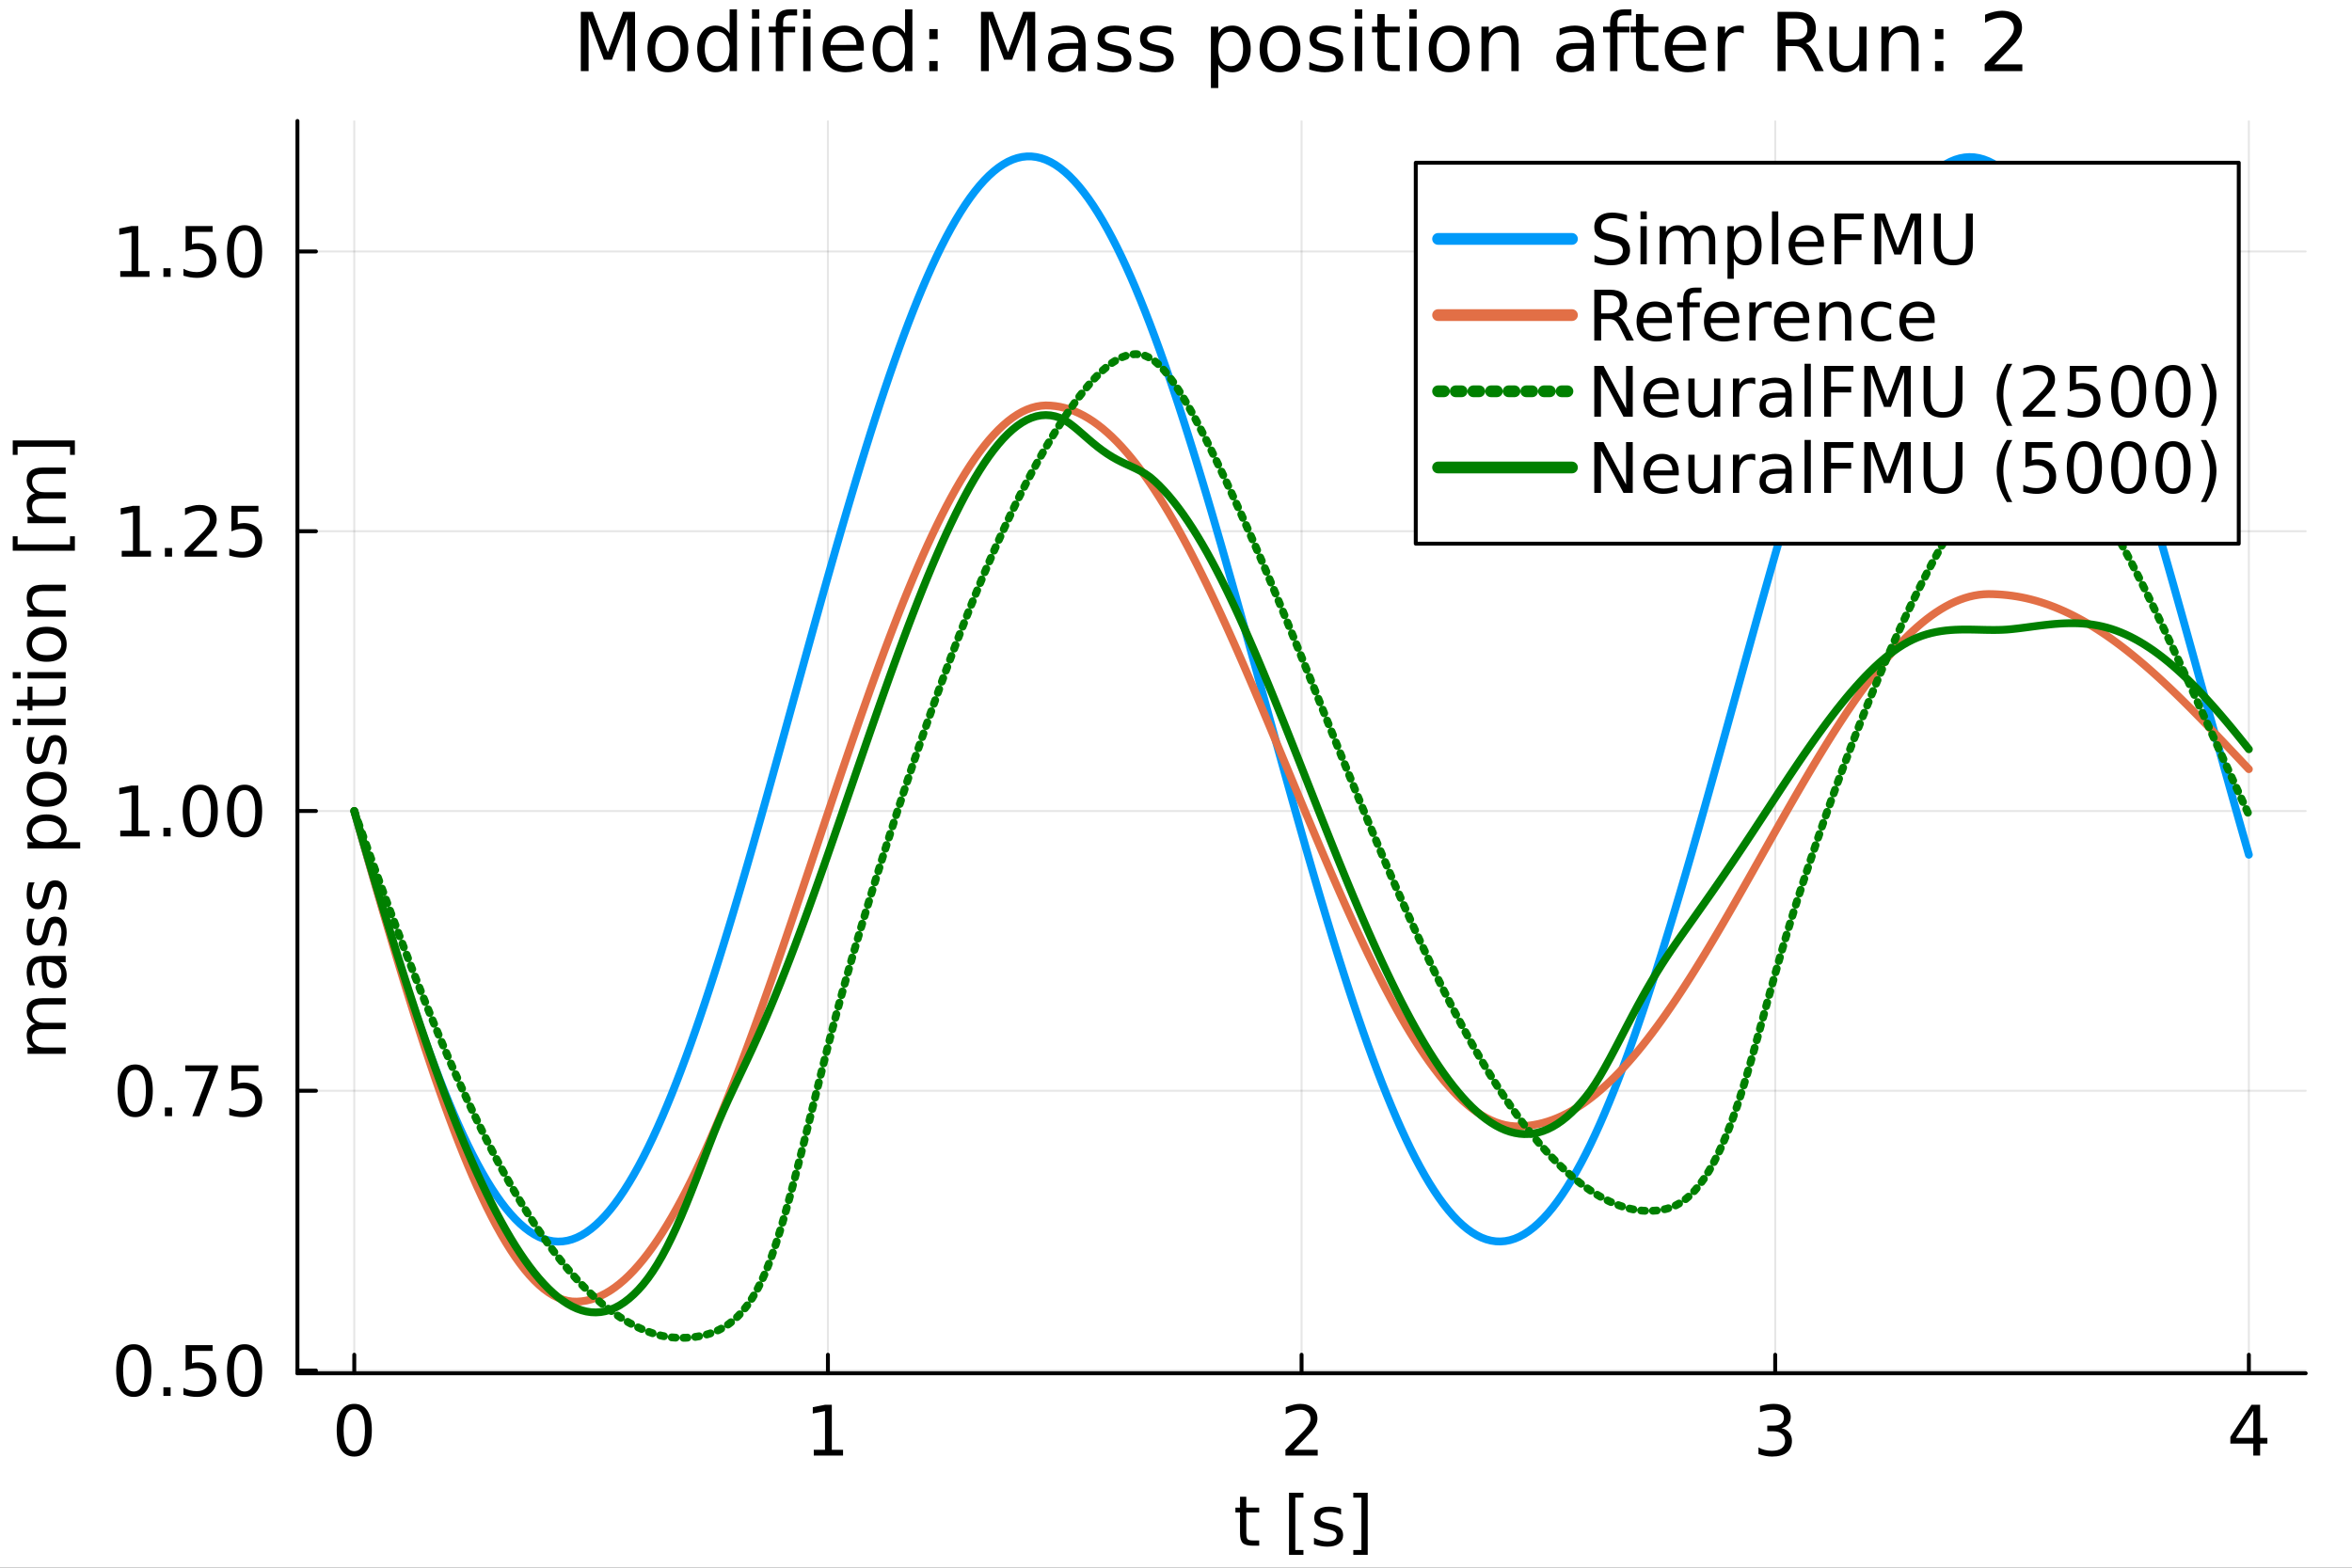 <?xml version="1.0" encoding="utf-8"?>
<svg xmlns="http://www.w3.org/2000/svg" xmlns:xlink="http://www.w3.org/1999/xlink" width="600" height="400" viewBox="0 0 2400 1600">
<rect x="0" y="0" width="2400" height="1600" fill="#333333" stroke="none"/>
<defs>
  <clipPath id="clip690">
    <rect x="0" y="0" width="2400" height="1600"/>
  </clipPath>
</defs>
<path clip-path="url(#clip690)" d="M0 1600 L2400 1600 L2400 0 L0 0  Z" fill="#ffffff" fill-rule="evenodd" fill-opacity="1"/>
<defs>
  <clipPath id="clip691">
    <rect x="480" y="0" width="1681" height="1600"/>
  </clipPath>
</defs>
<path clip-path="url(#clip690)" d="M303.503 1401.58 L2352.76 1401.58 L2352.76 123.472 L303.503 123.472  Z" fill="#ffffff" fill-rule="evenodd" fill-opacity="1"/>
<defs>
  <clipPath id="clip692">
    <rect x="303" y="123" width="2050" height="1279"/>
  </clipPath>
</defs>
<polyline clip-path="url(#clip692)" style="stroke:#000000; stroke-linecap:round; stroke-linejoin:round; stroke-width:2; stroke-opacity:0.1; fill:none" points="361.501,1401.58 361.501,123.472 "/>
<polyline clip-path="url(#clip692)" style="stroke:#000000; stroke-linecap:round; stroke-linejoin:round; stroke-width:2; stroke-opacity:0.1; fill:none" points="844.815,1401.58 844.815,123.472 "/>
<polyline clip-path="url(#clip692)" style="stroke:#000000; stroke-linecap:round; stroke-linejoin:round; stroke-width:2; stroke-opacity:0.1; fill:none" points="1328.13,1401.58 1328.13,123.472 "/>
<polyline clip-path="url(#clip692)" style="stroke:#000000; stroke-linecap:round; stroke-linejoin:round; stroke-width:2; stroke-opacity:0.1; fill:none" points="1811.44,1401.58 1811.44,123.472 "/>
<polyline clip-path="url(#clip692)" style="stroke:#000000; stroke-linecap:round; stroke-linejoin:round; stroke-width:2; stroke-opacity:0.1; fill:none" points="2294.76,1401.58 2294.76,123.472 "/>
<polyline clip-path="url(#clip690)" style="stroke:#000000; stroke-linecap:round; stroke-linejoin:round; stroke-width:4; stroke-opacity:1; fill:none" points="303.503,1401.58 2352.76,1401.58 "/>
<polyline clip-path="url(#clip690)" style="stroke:#000000; stroke-linecap:round; stroke-linejoin:round; stroke-width:4; stroke-opacity:1; fill:none" points="361.501,1401.58 361.501,1382.68 "/>
<polyline clip-path="url(#clip690)" style="stroke:#000000; stroke-linecap:round; stroke-linejoin:round; stroke-width:4; stroke-opacity:1; fill:none" points="844.815,1401.58 844.815,1382.68 "/>
<polyline clip-path="url(#clip690)" style="stroke:#000000; stroke-linecap:round; stroke-linejoin:round; stroke-width:4; stroke-opacity:1; fill:none" points="1328.13,1401.58 1328.13,1382.68 "/>
<polyline clip-path="url(#clip690)" style="stroke:#000000; stroke-linecap:round; stroke-linejoin:round; stroke-width:4; stroke-opacity:1; fill:none" points="1811.44,1401.58 1811.44,1382.68 "/>
<polyline clip-path="url(#clip690)" style="stroke:#000000; stroke-linecap:round; stroke-linejoin:round; stroke-width:4; stroke-opacity:1; fill:none" points="2294.76,1401.58 2294.76,1382.68 "/>
<path clip-path="url(#clip690)" d="M361.501 1438.36 Q356.084 1438.36 353.341 1443.71 Q350.633 1449.02 350.633 1459.71 Q350.633 1470.37 353.341 1475.72 Q356.084 1481.03 361.501 1481.03 Q366.952 1481.03 369.66 1475.72 Q372.403 1470.37 372.403 1459.71 Q372.403 1449.02 369.66 1443.71 Q366.952 1438.36 361.501 1438.36 M361.501 1432.8 Q370.216 1432.8 374.799 1439.71 Q379.417 1446.59 379.417 1459.71 Q379.417 1472.8 374.799 1479.71 Q370.216 1486.59 361.501 1486.59 Q352.785 1486.59 348.167 1479.71 Q343.584 1472.8 343.584 1459.71 Q343.584 1446.59 348.167 1439.71 Q352.785 1432.8 361.501 1432.8 Z" fill="#000000" fill-rule="nonzero" fill-opacity="1" /><path clip-path="url(#clip690)" d="M830.388 1479.68 L841.846 1479.68 L841.846 1440.13 L829.381 1442.63 L829.381 1436.24 L841.777 1433.74 L848.791 1433.74 L848.791 1479.68 L860.249 1479.68 L860.249 1485.58 L830.388 1485.58 L830.388 1479.68 Z" fill="#000000" fill-rule="nonzero" fill-opacity="1" /><path clip-path="url(#clip690)" d="M1320.11 1479.68 L1344.59 1479.68 L1344.59 1485.58 L1311.67 1485.58 L1311.67 1479.68 Q1315.66 1475.55 1322.54 1468.6 Q1329.45 1461.62 1331.22 1459.61 Q1334.59 1455.82 1335.91 1453.22 Q1337.26 1450.58 1337.26 1448.05 Q1337.26 1443.91 1334.34 1441.31 Q1331.46 1438.71 1326.81 1438.71 Q1323.51 1438.71 1319.83 1439.85 Q1316.19 1441 1312.02 1443.32 L1312.02 1436.24 Q1316.25 1434.54 1319.94 1433.67 Q1323.62 1432.8 1326.67 1432.8 Q1334.73 1432.8 1339.52 1436.83 Q1344.31 1440.86 1344.31 1447.59 Q1344.31 1450.79 1343.09 1453.67 Q1341.91 1456.52 1338.75 1460.41 Q1337.89 1461.41 1333.23 1466.24 Q1328.58 1471.03 1320.11 1479.68 Z" fill="#000000" fill-rule="nonzero" fill-opacity="1" /><path clip-path="url(#clip690)" d="M1817.82 1457.63 Q1822.85 1458.7 1825.66 1462.11 Q1828.51 1465.51 1828.51 1470.51 Q1828.51 1478.18 1823.23 1482.39 Q1817.95 1486.59 1808.23 1486.59 Q1804.97 1486.59 1801.5 1485.93 Q1798.06 1485.3 1794.38 1484.02 L1794.38 1477.25 Q1797.29 1478.95 1800.77 1479.82 Q1804.24 1480.68 1808.02 1480.68 Q1814.62 1480.68 1818.06 1478.08 Q1821.53 1475.48 1821.53 1470.51 Q1821.53 1465.93 1818.3 1463.36 Q1815.11 1460.75 1809.38 1460.75 L1803.34 1460.75 L1803.34 1454.99 L1809.66 1454.99 Q1814.83 1454.99 1817.57 1452.94 Q1820.32 1450.86 1820.32 1446.97 Q1820.32 1442.98 1817.47 1440.86 Q1814.66 1438.71 1809.38 1438.71 Q1806.5 1438.71 1803.2 1439.33 Q1799.9 1439.96 1795.94 1441.27 L1795.94 1435.02 Q1799.93 1433.91 1803.41 1433.36 Q1806.91 1432.8 1810 1432.8 Q1817.99 1432.8 1822.64 1436.45 Q1827.29 1440.06 1827.29 1446.24 Q1827.29 1450.55 1824.83 1453.53 Q1822.36 1456.48 1817.82 1457.63 Z" fill="#000000" fill-rule="nonzero" fill-opacity="1" /><path clip-path="url(#clip690)" d="M2299.27 1439.85 L2281.56 1467.52 L2299.27 1467.52 L2299.27 1439.85 M2297.43 1433.74 L2306.25 1433.74 L2306.25 1467.52 L2313.65 1467.52 L2313.65 1473.36 L2306.25 1473.36 L2306.25 1485.58 L2299.27 1485.58 L2299.27 1473.36 L2275.87 1473.36 L2275.87 1466.59 L2297.43 1433.74 Z" fill="#000000" fill-rule="nonzero" fill-opacity="1" /><path clip-path="url(#clip690)" d="M1271.74 1527.62 L1271.74 1538.66 L1284.9 1538.66 L1284.9 1543.62 L1271.74 1543.62 L1271.74 1564.74 Q1271.74 1569.49 1273.03 1570.85 Q1274.35 1572.2 1278.34 1572.2 L1284.9 1572.2 L1284.9 1577.55 L1278.34 1577.55 Q1270.94 1577.55 1268.13 1574.8 Q1265.32 1572.03 1265.32 1564.74 L1265.32 1543.62 L1260.63 1543.62 L1260.63 1538.66 L1265.32 1538.66 L1265.32 1527.62 L1271.74 1527.62 Z" fill="#000000" fill-rule="nonzero" fill-opacity="1" /><path clip-path="url(#clip690)" d="M1315.32 1523.52 L1330.04 1523.52 L1330.04 1528.49 L1321.71 1528.49 L1321.71 1581.96 L1330.04 1581.96 L1330.04 1586.92 L1315.32 1586.92 L1315.32 1523.52 Z" fill="#000000" fill-rule="nonzero" fill-opacity="1" /><path clip-path="url(#clip690)" d="M1368.44 1539.8 L1368.44 1545.85 Q1365.73 1544.46 1362.82 1543.76 Q1359.9 1543.07 1356.78 1543.07 Q1352.02 1543.07 1349.62 1544.53 Q1347.26 1545.99 1347.26 1548.9 Q1347.26 1551.12 1348.96 1552.41 Q1350.66 1553.66 1355.8 1554.8 L1357.99 1555.29 Q1364.8 1556.75 1367.64 1559.42 Q1370.53 1562.06 1370.53 1566.82 Q1370.53 1572.24 1366.22 1575.4 Q1361.95 1578.55 1354.45 1578.55 Q1351.32 1578.55 1347.92 1577.93 Q1344.55 1577.34 1340.8 1576.12 L1340.8 1569.53 Q1344.34 1571.37 1347.78 1572.3 Q1351.22 1573.21 1354.59 1573.21 Q1359.1 1573.21 1361.53 1571.68 Q1363.96 1570.12 1363.96 1567.3 Q1363.96 1564.7 1362.19 1563.31 Q1360.46 1561.92 1354.52 1560.64 L1352.3 1560.12 Q1346.36 1558.87 1343.72 1556.3 Q1341.08 1553.69 1341.08 1549.18 Q1341.08 1543.69 1344.97 1540.71 Q1348.86 1537.72 1356.01 1537.72 Q1359.55 1537.72 1362.68 1538.24 Q1365.8 1538.76 1368.44 1539.8 Z" fill="#000000" fill-rule="nonzero" fill-opacity="1" /><path clip-path="url(#clip690)" d="M1395.63 1523.52 L1395.63 1586.92 L1380.91 1586.92 L1380.91 1581.96 L1389.21 1581.96 L1389.21 1528.49 L1380.91 1528.49 L1380.91 1523.52 L1395.63 1523.52 Z" fill="#000000" fill-rule="nonzero" fill-opacity="1" /><polyline clip-path="url(#clip692)" style="stroke:#000000; stroke-linecap:round; stroke-linejoin:round; stroke-width:2; stroke-opacity:0.1; fill:none" points="303.503,1398.78 2352.76,1398.78 "/>
<polyline clip-path="url(#clip692)" style="stroke:#000000; stroke-linecap:round; stroke-linejoin:round; stroke-width:2; stroke-opacity:0.1; fill:none" points="303.503,1113.25 2352.76,1113.25 "/>
<polyline clip-path="url(#clip692)" style="stroke:#000000; stroke-linecap:round; stroke-linejoin:round; stroke-width:2; stroke-opacity:0.1; fill:none" points="303.503,827.721 2352.76,827.721 "/>
<polyline clip-path="url(#clip692)" style="stroke:#000000; stroke-linecap:round; stroke-linejoin:round; stroke-width:2; stroke-opacity:0.1; fill:none" points="303.503,542.189 2352.76,542.189 "/>
<polyline clip-path="url(#clip692)" style="stroke:#000000; stroke-linecap:round; stroke-linejoin:round; stroke-width:2; stroke-opacity:0.1; fill:none" points="303.503,256.657 2352.76,256.657 "/>
<polyline clip-path="url(#clip690)" style="stroke:#000000; stroke-linecap:round; stroke-linejoin:round; stroke-width:4; stroke-opacity:1; fill:none" points="303.503,1401.58 303.503,123.472 "/>
<polyline clip-path="url(#clip690)" style="stroke:#000000; stroke-linecap:round; stroke-linejoin:round; stroke-width:4; stroke-opacity:1; fill:none" points="303.503,1398.78 322.401,1398.78 "/>
<polyline clip-path="url(#clip690)" style="stroke:#000000; stroke-linecap:round; stroke-linejoin:round; stroke-width:4; stroke-opacity:1; fill:none" points="303.503,1113.25 322.401,1113.25 "/>
<polyline clip-path="url(#clip690)" style="stroke:#000000; stroke-linecap:round; stroke-linejoin:round; stroke-width:4; stroke-opacity:1; fill:none" points="303.503,827.721 322.401,827.721 "/>
<polyline clip-path="url(#clip690)" style="stroke:#000000; stroke-linecap:round; stroke-linejoin:round; stroke-width:4; stroke-opacity:1; fill:none" points="303.503,542.189 322.401,542.189 "/>
<polyline clip-path="url(#clip690)" style="stroke:#000000; stroke-linecap:round; stroke-linejoin:round; stroke-width:4; stroke-opacity:1; fill:none" points="303.503,256.657 322.401,256.657 "/>
<path clip-path="url(#clip690)" d="M136.497 1377.48 Q131.08 1377.48 128.337 1382.83 Q125.629 1388.14 125.629 1398.84 Q125.629 1409.5 128.337 1414.84 Q131.08 1420.16 136.497 1420.16 Q141.948 1420.16 144.656 1414.84 Q147.399 1409.5 147.399 1398.84 Q147.399 1388.14 144.656 1382.83 Q141.948 1377.48 136.497 1377.48 M136.497 1371.93 Q145.212 1371.93 149.795 1378.84 Q154.413 1385.71 154.413 1398.84 Q154.413 1411.93 149.795 1418.84 Q145.212 1425.71 136.497 1425.71 Q127.781 1425.71 123.163 1418.84 Q118.58 1411.93 118.58 1398.84 Q118.58 1385.71 123.163 1378.84 Q127.781 1371.93 136.497 1371.93 Z" fill="#000000" fill-rule="nonzero" fill-opacity="1" /><path clip-path="url(#clip690)" d="M166.74 1415.88 L174.066 1415.88 L174.066 1424.7 L166.74 1424.7 L166.74 1415.88 Z" fill="#000000" fill-rule="nonzero" fill-opacity="1" /><path clip-path="url(#clip690)" d="M189.413 1372.86 L216.948 1372.86 L216.948 1378.77 L195.837 1378.77 L195.837 1391.48 Q197.364 1390.95 198.892 1390.71 Q200.42 1390.43 201.948 1390.43 Q210.628 1390.43 215.698 1395.19 Q220.767 1399.95 220.767 1408.07 Q220.767 1416.44 215.559 1421.09 Q210.35 1425.71 200.871 1425.71 Q197.608 1425.71 194.205 1425.16 Q190.837 1424.6 187.226 1423.49 L187.226 1416.44 Q190.351 1418.14 193.684 1418.98 Q197.017 1419.81 200.732 1419.81 Q206.739 1419.81 210.246 1416.65 Q213.753 1413.49 213.753 1408.07 Q213.753 1402.66 210.246 1399.5 Q206.739 1396.34 200.732 1396.34 Q197.92 1396.34 195.108 1396.96 Q192.33 1397.59 189.413 1398.91 L189.413 1372.86 Z" fill="#000000" fill-rule="nonzero" fill-opacity="1" /><path clip-path="url(#clip690)" d="M249.586 1377.48 Q244.17 1377.48 241.427 1382.83 Q238.718 1388.14 238.718 1398.84 Q238.718 1409.5 241.427 1414.84 Q244.17 1420.16 249.586 1420.16 Q255.038 1420.16 257.746 1414.84 Q260.489 1409.5 260.489 1398.84 Q260.489 1388.14 257.746 1382.83 Q255.038 1377.48 249.586 1377.48 M249.586 1371.93 Q258.302 1371.93 262.885 1378.84 Q267.503 1385.71 267.503 1398.84 Q267.503 1411.93 262.885 1418.84 Q258.302 1425.71 249.586 1425.71 Q240.871 1425.71 236.253 1418.84 Q231.67 1411.93 231.67 1398.84 Q231.67 1385.71 236.253 1378.84 Q240.871 1371.93 249.586 1371.93 Z" fill="#000000" fill-rule="nonzero" fill-opacity="1" /><path clip-path="url(#clip690)" d="M137.99 1091.95 Q132.573 1091.95 129.83 1097.3 Q127.122 1102.61 127.122 1113.3 Q127.122 1123.96 129.83 1129.31 Q132.573 1134.62 137.99 1134.62 Q143.441 1134.62 146.149 1129.31 Q148.892 1123.96 148.892 1113.3 Q148.892 1102.61 146.149 1097.3 Q143.441 1091.95 137.99 1091.95 M137.99 1086.4 Q146.705 1086.4 151.288 1093.3 Q155.906 1100.18 155.906 1113.3 Q155.906 1126.39 151.288 1133.3 Q146.705 1140.18 137.99 1140.18 Q129.275 1140.18 124.657 1133.3 Q120.073 1126.39 120.073 1113.3 Q120.073 1100.18 124.657 1093.3 Q129.275 1086.4 137.99 1086.4 Z" fill="#000000" fill-rule="nonzero" fill-opacity="1" /><path clip-path="url(#clip690)" d="M168.233 1130.35 L175.559 1130.35 L175.559 1139.17 L168.233 1139.17 L168.233 1130.35 Z" fill="#000000" fill-rule="nonzero" fill-opacity="1" /><path clip-path="url(#clip690)" d="M189.066 1087.33 L222.399 1087.33 L222.399 1090.32 L203.58 1139.17 L196.253 1139.17 L213.962 1093.24 L189.066 1093.24 L189.066 1087.33 Z" fill="#000000" fill-rule="nonzero" fill-opacity="1" /><path clip-path="url(#clip690)" d="M236.149 1087.33 L263.684 1087.33 L263.684 1093.24 L242.573 1093.24 L242.573 1105.94 Q244.1 1105.42 245.628 1105.18 Q247.156 1104.9 248.684 1104.9 Q257.364 1104.9 262.434 1109.66 Q267.503 1114.42 267.503 1122.54 Q267.503 1130.91 262.295 1135.56 Q257.086 1140.18 247.607 1140.18 Q244.343 1140.18 240.941 1139.62 Q237.573 1139.07 233.961 1137.96 L233.961 1130.91 Q237.086 1132.61 240.42 1133.44 Q243.753 1134.28 247.468 1134.28 Q253.475 1134.28 256.982 1131.12 Q260.489 1127.96 260.489 1122.54 Q260.489 1117.12 256.982 1113.96 Q253.475 1110.8 247.468 1110.8 Q244.656 1110.8 241.843 1111.43 Q239.066 1112.05 236.149 1113.37 L236.149 1087.33 Z" fill="#000000" fill-rule="nonzero" fill-opacity="1" /><path clip-path="url(#clip690)" d="M122.712 847.738 L134.17 847.738 L134.17 808.19 L121.705 810.69 L121.705 804.301 L134.101 801.801 L141.115 801.801 L141.115 847.738 L152.573 847.738 L152.573 853.641 L122.712 853.641 L122.712 847.738 Z" fill="#000000" fill-rule="nonzero" fill-opacity="1" /><path clip-path="url(#clip690)" d="M166.74 844.821 L174.066 844.821 L174.066 853.641 L166.74 853.641 L166.74 844.821 Z" fill="#000000" fill-rule="nonzero" fill-opacity="1" /><path clip-path="url(#clip690)" d="M204.344 806.419 Q198.927 806.419 196.184 811.766 Q193.476 817.078 193.476 827.773 Q193.476 838.433 196.184 843.78 Q198.927 849.092 204.344 849.092 Q209.795 849.092 212.503 843.78 Q215.246 838.433 215.246 827.773 Q215.246 817.078 212.503 811.766 Q209.795 806.419 204.344 806.419 M204.344 800.863 Q213.059 800.863 217.642 807.773 Q222.26 814.648 222.26 827.773 Q222.26 840.863 217.642 847.773 Q213.059 854.648 204.344 854.648 Q195.628 854.648 191.01 847.773 Q186.427 840.863 186.427 827.773 Q186.427 814.648 191.01 807.773 Q195.628 800.863 204.344 800.863 Z" fill="#000000" fill-rule="nonzero" fill-opacity="1" /><path clip-path="url(#clip690)" d="M249.586 806.419 Q244.17 806.419 241.427 811.766 Q238.718 817.078 238.718 827.773 Q238.718 838.433 241.427 843.78 Q244.17 849.092 249.586 849.092 Q255.038 849.092 257.746 843.78 Q260.489 838.433 260.489 827.773 Q260.489 817.078 257.746 811.766 Q255.038 806.419 249.586 806.419 M249.586 800.863 Q258.302 800.863 262.885 807.773 Q267.503 814.648 267.503 827.773 Q267.503 840.863 262.885 847.773 Q258.302 854.648 249.586 854.648 Q240.871 854.648 236.253 847.773 Q231.67 840.863 231.67 827.773 Q231.67 814.648 236.253 807.773 Q240.871 800.863 249.586 800.863 Z" fill="#000000" fill-rule="nonzero" fill-opacity="1" /><path clip-path="url(#clip690)" d="M124.205 562.206 L135.663 562.206 L135.663 522.658 L123.198 525.158 L123.198 518.769 L135.594 516.269 L142.608 516.269 L142.608 562.206 L154.066 562.206 L154.066 568.109 L124.205 568.109 L124.205 562.206 Z" fill="#000000" fill-rule="nonzero" fill-opacity="1" /><path clip-path="url(#clip690)" d="M168.233 559.29 L175.559 559.29 L175.559 568.109 L168.233 568.109 L168.233 559.29 Z" fill="#000000" fill-rule="nonzero" fill-opacity="1" /><path clip-path="url(#clip690)" d="M196.878 562.206 L221.357 562.206 L221.357 568.109 L188.441 568.109 L188.441 562.206 Q192.434 558.074 199.309 551.13 Q206.219 544.151 207.989 542.137 Q211.357 538.352 212.677 535.748 Q214.031 533.109 214.031 530.574 Q214.031 526.443 211.114 523.838 Q208.232 521.234 203.58 521.234 Q200.281 521.234 196.601 522.38 Q192.955 523.526 188.788 525.852 L188.788 518.769 Q193.024 517.068 196.705 516.2 Q200.385 515.332 203.441 515.332 Q211.496 515.332 216.288 519.359 Q221.08 523.387 221.08 530.123 Q221.08 533.318 219.864 536.199 Q218.684 539.047 215.524 542.936 Q214.656 543.942 210.003 548.769 Q205.351 553.56 196.878 562.206 Z" fill="#000000" fill-rule="nonzero" fill-opacity="1" /><path clip-path="url(#clip690)" d="M236.149 516.269 L263.684 516.269 L263.684 522.172 L242.573 522.172 L242.573 534.88 Q244.1 534.359 245.628 534.116 Q247.156 533.838 248.684 533.838 Q257.364 533.838 262.434 538.595 Q267.503 543.352 267.503 551.477 Q267.503 559.845 262.295 564.498 Q257.086 569.116 247.607 569.116 Q244.343 569.116 240.941 568.56 Q237.573 568.005 233.961 566.894 L233.961 559.845 Q237.086 561.547 240.42 562.38 Q243.753 563.213 247.468 563.213 Q253.475 563.213 256.982 560.054 Q260.489 556.894 260.489 551.477 Q260.489 546.061 256.982 542.901 Q253.475 539.741 247.468 539.741 Q244.656 539.741 241.843 540.366 Q239.066 540.991 236.149 542.311 L236.149 516.269 Z" fill="#000000" fill-rule="nonzero" fill-opacity="1" /><path clip-path="url(#clip690)" d="M122.712 276.675 L134.17 276.675 L134.17 237.126 L121.705 239.626 L121.705 233.237 L134.101 230.737 L141.115 230.737 L141.115 276.675 L152.573 276.675 L152.573 282.577 L122.712 282.577 L122.712 276.675 Z" fill="#000000" fill-rule="nonzero" fill-opacity="1" /><path clip-path="url(#clip690)" d="M166.74 273.758 L174.066 273.758 L174.066 282.577 L166.74 282.577 L166.74 273.758 Z" fill="#000000" fill-rule="nonzero" fill-opacity="1" /><path clip-path="url(#clip690)" d="M189.413 230.737 L216.948 230.737 L216.948 236.64 L195.837 236.64 L195.837 249.348 Q197.364 248.827 198.892 248.584 Q200.42 248.307 201.948 248.307 Q210.628 248.307 215.698 253.064 Q220.767 257.82 220.767 265.945 Q220.767 274.313 215.559 278.966 Q210.35 283.584 200.871 283.584 Q197.608 283.584 194.205 283.029 Q190.837 282.473 187.226 281.362 L187.226 274.313 Q190.351 276.015 193.684 276.848 Q197.017 277.681 200.732 277.681 Q206.739 277.681 210.246 274.522 Q213.753 271.362 213.753 265.945 Q213.753 260.529 210.246 257.369 Q206.739 254.209 200.732 254.209 Q197.92 254.209 195.108 254.834 Q192.33 255.459 189.413 256.779 L189.413 230.737 Z" fill="#000000" fill-rule="nonzero" fill-opacity="1" /><path clip-path="url(#clip690)" d="M249.586 235.355 Q244.17 235.355 241.427 240.702 Q238.718 246.015 238.718 256.709 Q238.718 267.369 241.427 272.716 Q244.17 278.029 249.586 278.029 Q255.038 278.029 257.746 272.716 Q260.489 267.369 260.489 256.709 Q260.489 246.015 257.746 240.702 Q255.038 235.355 249.586 235.355 M249.586 229.8 Q258.302 229.8 262.885 236.709 Q267.503 243.584 267.503 256.709 Q267.503 269.8 262.885 276.709 Q258.302 283.584 249.586 283.584 Q240.871 283.584 236.253 276.709 Q231.67 269.8 231.67 256.709 Q231.67 243.584 236.253 236.709 Q240.871 229.8 249.586 229.8 Z" fill="#000000" fill-rule="nonzero" fill-opacity="1" /><path clip-path="url(#clip690)" d="M35.605 1045.01 Q31.299 1042.61 29.251 1039.28 Q27.202 1035.94 27.202 1031.43 Q27.202 1025.35 31.473 1022.06 Q35.709 1018.76 43.556 1018.76 L67.028 1018.76 L67.028 1025.18 L43.764 1025.18 Q38.174 1025.18 35.466 1027.16 Q32.758 1029.14 32.758 1033.2 Q32.758 1038.17 36.056 1041.05 Q39.355 1043.93 45.049 1043.93 L67.028 1043.93 L67.028 1050.35 L43.764 1050.35 Q38.139 1050.35 35.466 1052.33 Q32.758 1054.31 32.758 1058.44 Q32.758 1063.34 36.091 1066.22 Q39.389 1069.1 45.049 1069.1 L67.028 1069.1 L67.028 1075.53 L28.14 1075.53 L28.14 1069.1 L34.181 1069.1 Q30.605 1066.92 28.903 1063.86 Q27.202 1060.81 27.202 1056.6 Q27.202 1052.37 29.355 1049.42 Q31.508 1046.43 35.605 1045.01 Z" fill="#000000" fill-rule="nonzero" fill-opacity="1" /><path clip-path="url(#clip690)" d="M47.48 988.341 Q47.48 996.084 49.251 999.07 Q51.021 1002.06 55.292 1002.06 Q58.695 1002.06 60.709 999.834 Q62.688 997.577 62.688 993.723 Q62.688 988.41 58.938 985.216 Q55.153 981.987 48.903 981.987 L47.48 981.987 L47.48 988.341 M44.841 975.598 L67.028 975.598 L67.028 981.987 L61.125 981.987 Q64.667 984.174 66.368 987.438 Q68.035 990.702 68.035 995.424 Q68.035 1001.4 64.702 1004.94 Q61.334 1008.44 55.709 1008.44 Q49.146 1008.44 45.813 1004.07 Q42.48 999.66 42.48 990.945 L42.48 981.987 L41.855 981.987 Q37.445 981.987 35.049 984.903 Q32.619 987.785 32.619 993.028 Q32.619 996.362 33.417 999.521 Q34.216 1002.68 35.813 1005.6 L29.91 1005.6 Q28.556 1002.09 27.896 998.792 Q27.202 995.493 27.202 992.369 Q27.202 983.931 31.577 979.764 Q35.952 975.598 44.841 975.598 Z" fill="#000000" fill-rule="nonzero" fill-opacity="1" /><path clip-path="url(#clip690)" d="M29.285 937.647 L35.327 937.647 Q33.938 940.355 33.244 943.272 Q32.549 946.188 32.549 949.313 Q32.549 954.07 34.008 956.466 Q35.466 958.827 38.383 958.827 Q40.605 958.827 41.889 957.126 Q43.139 955.424 44.285 950.285 L44.771 948.098 Q46.23 941.292 48.903 938.445 Q51.542 935.563 56.299 935.563 Q61.716 935.563 64.875 939.869 Q68.035 944.14 68.035 951.64 Q68.035 954.765 67.41 958.167 Q66.82 961.535 65.605 965.285 L59.007 965.285 Q60.848 961.744 61.785 958.306 Q62.688 954.869 62.688 951.501 Q62.688 946.987 61.16 944.556 Q59.598 942.126 56.785 942.126 Q54.181 942.126 52.792 943.897 Q51.403 945.633 50.118 951.57 L49.598 953.792 Q48.348 959.73 45.778 962.369 Q43.174 965.008 38.66 965.008 Q33.174 965.008 30.188 961.119 Q27.202 957.23 27.202 950.077 Q27.202 946.535 27.723 943.41 Q28.244 940.285 29.285 937.647 Z" fill="#000000" fill-rule="nonzero" fill-opacity="1" /><path clip-path="url(#clip690)" d="M29.285 900.598 L35.327 900.598 Q33.938 903.306 33.244 906.223 Q32.549 909.14 32.549 912.265 Q32.549 917.022 34.008 919.418 Q35.466 921.779 38.383 921.779 Q40.605 921.779 41.889 920.077 Q43.139 918.376 44.285 913.237 L44.771 911.049 Q46.23 904.244 48.903 901.397 Q51.542 898.515 56.299 898.515 Q61.716 898.515 64.875 902.82 Q68.035 907.091 68.035 914.591 Q68.035 917.716 67.41 921.119 Q66.82 924.487 65.605 928.237 L59.007 928.237 Q60.848 924.695 61.785 921.258 Q62.688 917.82 62.688 914.452 Q62.688 909.938 61.16 907.508 Q59.598 905.077 56.785 905.077 Q54.181 905.077 52.792 906.848 Q51.403 908.584 50.118 914.522 L49.598 916.744 Q48.348 922.681 45.778 925.32 Q43.174 927.959 38.66 927.959 Q33.174 927.959 30.188 924.07 Q27.202 920.181 27.202 913.029 Q27.202 909.487 27.723 906.362 Q28.244 903.237 29.285 900.598 Z" fill="#000000" fill-rule="nonzero" fill-opacity="1" /><path clip-path="url(#clip690)" d="M61.195 859.557 L81.82 859.557 L81.82 865.98 L28.14 865.98 L28.14 859.557 L34.042 859.557 Q30.57 857.543 28.903 854.487 Q27.202 851.397 27.202 847.126 Q27.202 840.043 32.827 835.633 Q38.452 831.189 47.618 831.189 Q56.785 831.189 62.41 835.633 Q68.035 840.043 68.035 847.126 Q68.035 851.397 66.368 854.487 Q64.667 857.543 61.195 859.557 M47.618 837.821 Q40.57 837.821 36.577 840.737 Q32.549 843.619 32.549 848.689 Q32.549 853.758 36.577 856.675 Q40.57 859.557 47.618 859.557 Q54.667 859.557 58.695 856.675 Q62.688 853.758 62.688 848.689 Q62.688 843.619 58.695 840.737 Q54.667 837.821 47.618 837.821 Z" fill="#000000" fill-rule="nonzero" fill-opacity="1" /><path clip-path="url(#clip690)" d="M32.619 805.529 Q32.619 810.668 36.646 813.654 Q40.639 816.64 47.618 816.64 Q54.598 816.64 58.625 813.689 Q62.618 810.703 62.618 805.529 Q62.618 800.425 58.591 797.439 Q54.563 794.453 47.618 794.453 Q40.709 794.453 36.681 797.439 Q32.619 800.425 32.619 805.529 M27.202 805.529 Q27.202 797.196 32.619 792.439 Q38.035 787.682 47.618 787.682 Q57.167 787.682 62.618 792.439 Q68.035 797.196 68.035 805.529 Q68.035 813.897 62.618 818.654 Q57.167 823.376 47.618 823.376 Q38.035 823.376 32.619 818.654 Q27.202 813.897 27.202 805.529 Z" fill="#000000" fill-rule="nonzero" fill-opacity="1" /><path clip-path="url(#clip690)" d="M29.285 752.3 L35.327 752.3 Q33.938 755.009 33.244 757.925 Q32.549 760.842 32.549 763.967 Q32.549 768.724 34.008 771.12 Q35.466 773.481 38.383 773.481 Q40.605 773.481 41.889 771.779 Q43.139 770.078 44.285 764.939 L44.771 762.752 Q46.23 755.946 48.903 753.099 Q51.542 750.217 56.299 750.217 Q61.716 750.217 64.875 754.523 Q68.035 758.793 68.035 766.293 Q68.035 769.418 67.41 772.821 Q66.82 776.189 65.605 779.939 L59.007 779.939 Q60.848 776.397 61.785 772.96 Q62.688 769.522 62.688 766.154 Q62.688 761.641 61.16 759.21 Q59.598 756.779 56.785 756.779 Q54.181 756.779 52.792 758.55 Q51.403 760.286 50.118 766.224 L49.598 768.446 Q48.348 774.384 45.778 777.022 Q43.174 779.661 38.66 779.661 Q33.174 779.661 30.188 775.772 Q27.202 771.884 27.202 764.731 Q27.202 761.189 27.723 758.064 Q28.244 754.939 29.285 752.3 Z" fill="#000000" fill-rule="nonzero" fill-opacity="1" /><path clip-path="url(#clip690)" d="M28.14 740.043 L28.14 733.655 L67.028 733.655 L67.028 740.043 L28.14 740.043 M13.001 740.043 L13.001 733.655 L21.091 733.655 L21.091 740.043 L13.001 740.043 Z" fill="#000000" fill-rule="nonzero" fill-opacity="1" /><path clip-path="url(#clip690)" d="M17.098 713.967 L28.14 713.967 L28.14 700.808 L33.105 700.808 L33.105 713.967 L54.216 713.967 Q58.973 713.967 60.327 712.683 Q61.681 711.363 61.681 707.37 L61.681 700.808 L67.028 700.808 L67.028 707.37 Q67.028 714.766 64.285 717.578 Q61.507 720.391 54.216 720.391 L33.105 720.391 L33.105 725.078 L28.14 725.078 L28.14 720.391 L17.098 720.391 L17.098 713.967 Z" fill="#000000" fill-rule="nonzero" fill-opacity="1" /><path clip-path="url(#clip690)" d="M28.14 692.405 L28.14 686.016 L67.028 686.016 L67.028 692.405 L28.14 692.405 M13.001 692.405 L13.001 686.016 L21.091 686.016 L21.091 692.405 L13.001 692.405 Z" fill="#000000" fill-rule="nonzero" fill-opacity="1" /><path clip-path="url(#clip690)" d="M32.619 657.579 Q32.619 662.717 36.646 665.704 Q40.639 668.69 47.618 668.69 Q54.598 668.69 58.625 665.738 Q62.618 662.752 62.618 657.579 Q62.618 652.474 58.591 649.488 Q54.563 646.502 47.618 646.502 Q40.709 646.502 36.681 649.488 Q32.619 652.474 32.619 657.579 M27.202 657.579 Q27.202 649.245 32.619 644.488 Q38.035 639.732 47.618 639.732 Q57.167 639.732 62.618 644.488 Q68.035 649.245 68.035 657.579 Q68.035 665.947 62.618 670.704 Q57.167 675.426 47.618 675.426 Q38.035 675.426 32.619 670.704 Q27.202 665.947 27.202 657.579 Z" fill="#000000" fill-rule="nonzero" fill-opacity="1" /><path clip-path="url(#clip690)" d="M43.556 596.815 L67.028 596.815 L67.028 603.204 L43.764 603.204 Q38.244 603.204 35.501 605.357 Q32.758 607.509 32.758 611.815 Q32.758 616.989 36.056 619.975 Q39.355 622.961 45.049 622.961 L67.028 622.961 L67.028 629.384 L28.14 629.384 L28.14 622.961 L34.181 622.961 Q30.674 620.669 28.938 617.579 Q27.202 614.454 27.202 610.391 Q27.202 603.69 31.369 600.253 Q35.501 596.815 43.556 596.815 Z" fill="#000000" fill-rule="nonzero" fill-opacity="1" /><path clip-path="url(#clip690)" d="M13.001 562.058 L13.001 547.336 L17.966 547.336 L17.966 555.669 L71.438 555.669 L71.438 547.336 L76.403 547.336 L76.403 562.058 L13.001 562.058 Z" fill="#000000" fill-rule="nonzero" fill-opacity="1" /><path clip-path="url(#clip690)" d="M35.605 503.448 Q31.299 501.052 29.251 497.718 Q27.202 494.385 27.202 489.871 Q27.202 483.795 31.473 480.496 Q35.709 477.198 43.556 477.198 L67.028 477.198 L67.028 483.621 L43.764 483.621 Q38.174 483.621 35.466 485.6 Q32.758 487.58 32.758 491.642 Q32.758 496.607 36.056 499.489 Q39.355 502.371 45.049 502.371 L67.028 502.371 L67.028 508.795 L43.764 508.795 Q38.139 508.795 35.466 510.774 Q32.758 512.753 32.758 516.885 Q32.758 521.781 36.091 524.663 Q39.389 527.545 45.049 527.545 L67.028 527.545 L67.028 533.968 L28.14 533.968 L28.14 527.545 L34.181 527.545 Q30.605 525.357 28.903 522.302 Q27.202 519.246 27.202 515.045 Q27.202 510.809 29.355 507.857 Q31.508 504.871 35.605 503.448 Z" fill="#000000" fill-rule="nonzero" fill-opacity="1" /><path clip-path="url(#clip690)" d="M13.001 449.524 L76.403 449.524 L76.403 464.246 L71.438 464.246 L71.438 455.948 L17.966 455.948 L17.966 464.246 L13.001 464.246 L13.001 449.524 Z" fill="#000000" fill-rule="nonzero" fill-opacity="1" /><path clip-path="url(#clip690)" d="M592.668 12.096 L604.861 12.096 L620.295 53.253 L635.81 12.096 L648.003 12.096 L648.003 72.576 L640.023 72.576 L640.023 19.469 L624.427 60.95 L616.203 60.95 L600.607 19.469 L600.607 72.576 L592.668 72.576 L592.668 12.096 Z" fill="#000000" fill-rule="nonzero" fill-opacity="1" /><path clip-path="url(#clip690)" d="M681.504 32.431 Q675.509 32.431 672.025 37.131 Q668.541 41.789 668.541 49.931 Q668.541 58.074 671.984 62.773 Q675.468 67.431 681.504 67.431 Q687.459 67.431 690.942 62.732 Q694.426 58.033 694.426 49.931 Q694.426 41.87 690.942 37.171 Q687.459 32.431 681.504 32.431 M681.504 26.112 Q691.226 26.112 696.776 32.431 Q702.325 38.751 702.325 49.931 Q702.325 61.071 696.776 67.431 Q691.226 73.751 681.504 73.751 Q671.741 73.751 666.191 67.431 Q660.682 61.071 660.682 49.931 Q660.682 38.751 666.191 32.431 Q671.741 26.112 681.504 26.112 Z" fill="#000000" fill-rule="nonzero" fill-opacity="1" /><path clip-path="url(#clip690)" d="M744.536 34.092 L744.536 9.544 L751.99 9.544 L751.99 72.576 L744.536 72.576 L744.536 65.77 Q742.186 69.821 738.581 71.806 Q735.016 73.751 729.993 73.751 Q721.77 73.751 716.585 67.188 Q711.44 60.626 711.44 49.931 Q711.44 39.237 716.585 32.675 Q721.77 26.112 729.993 26.112 Q735.016 26.112 738.581 28.097 Q742.186 30.041 744.536 34.092 M719.137 49.931 Q719.137 58.155 722.499 62.854 Q725.902 67.512 731.816 67.512 Q737.73 67.512 741.133 62.854 Q744.536 58.155 744.536 49.931 Q744.536 41.708 741.133 37.05 Q737.73 32.35 731.816 32.35 Q725.902 32.35 722.499 37.05 Q719.137 41.708 719.137 49.931 Z" fill="#000000" fill-rule="nonzero" fill-opacity="1" /><path clip-path="url(#clip690)" d="M767.343 27.206 L774.796 27.206 L774.796 72.576 L767.343 72.576 L767.343 27.206 M767.343 9.544 L774.796 9.544 L774.796 18.983 L767.343 18.983 L767.343 9.544 Z" fill="#000000" fill-rule="nonzero" fill-opacity="1" /><path clip-path="url(#clip690)" d="M813.361 9.544 L813.361 15.742 L806.231 15.742 Q802.221 15.742 800.641 17.362 Q799.102 18.983 799.102 23.195 L799.102 27.206 L811.376 27.206 L811.376 32.999 L799.102 32.999 L799.102 72.576 L791.607 72.576 L791.607 32.999 L784.478 32.999 L784.478 27.206 L791.607 27.206 L791.607 24.046 Q791.607 16.471 795.132 13.028 Q798.656 9.544 806.312 9.544 L813.361 9.544 Z" fill="#000000" fill-rule="nonzero" fill-opacity="1" /><path clip-path="url(#clip690)" d="M819.599 27.206 L827.053 27.206 L827.053 72.576 L819.599 72.576 L819.599 27.206 M819.599 9.544 L827.053 9.544 L827.053 18.983 L819.599 18.983 L819.599 9.544 Z" fill="#000000" fill-rule="nonzero" fill-opacity="1" /><path clip-path="url(#clip690)" d="M881.456 48.028 L881.456 51.673 L847.186 51.673 Q847.672 59.37 851.804 63.421 Q855.976 67.431 863.389 67.431 Q867.683 67.431 871.694 66.378 Q875.745 65.325 879.715 63.218 L879.715 70.267 Q875.704 71.968 871.491 72.86 Q867.278 73.751 862.944 73.751 Q852.087 73.751 845.728 67.431 Q839.408 61.112 839.408 50.337 Q839.408 39.197 845.403 32.675 Q851.439 26.112 861.648 26.112 Q870.803 26.112 876.109 32.026 Q881.456 37.9 881.456 48.028 M874.003 45.84 Q873.922 39.723 870.56 36.077 Q867.238 32.431 861.729 32.431 Q855.49 32.431 851.723 35.956 Q847.996 39.48 847.429 45.88 L874.003 45.84 Z" fill="#000000" fill-rule="nonzero" fill-opacity="1" /><path clip-path="url(#clip690)" d="M923.545 34.092 L923.545 9.544 L930.999 9.544 L930.999 72.576 L923.545 72.576 L923.545 65.77 Q921.196 69.821 917.591 71.806 Q914.026 73.751 909.003 73.751 Q900.779 73.751 895.594 67.188 Q890.449 60.626 890.449 49.931 Q890.449 39.237 895.594 32.675 Q900.779 26.112 909.003 26.112 Q914.026 26.112 917.591 28.097 Q921.196 30.041 923.545 34.092 M898.146 49.931 Q898.146 58.155 901.508 62.854 Q904.911 67.512 910.826 67.512 Q916.74 67.512 920.143 62.854 Q923.545 58.155 923.545 49.931 Q923.545 41.708 920.143 37.05 Q916.74 32.35 910.826 32.35 Q904.911 32.35 901.508 37.05 Q898.146 41.708 898.146 49.931 Z" fill="#000000" fill-rule="nonzero" fill-opacity="1" /><path clip-path="url(#clip690)" d="M948.256 62.287 L956.803 62.287 L956.803 72.576 L948.256 72.576 L948.256 62.287 M948.256 29.677 L956.803 29.677 L956.803 39.966 L948.256 39.966 L948.256 29.677 Z" fill="#000000" fill-rule="nonzero" fill-opacity="1" /><path clip-path="url(#clip690)" d="M1001 12.096 L1013.19 12.096 L1028.63 53.253 L1044.14 12.096 L1056.33 12.096 L1056.33 72.576 L1048.35 72.576 L1048.35 19.469 L1032.76 60.95 L1024.53 60.95 L1008.94 19.469 L1008.94 72.576 L1001 72.576 L1001 12.096 Z" fill="#000000" fill-rule="nonzero" fill-opacity="1" /><path clip-path="url(#clip690)" d="M1092.87 49.769 Q1083.84 49.769 1080.36 51.835 Q1076.87 53.901 1076.87 58.884 Q1076.87 62.854 1079.46 65.203 Q1082.1 67.512 1086.59 67.512 Q1092.79 67.512 1096.52 63.137 Q1100.29 58.722 1100.29 51.43 L1100.29 49.769 L1092.87 49.769 M1107.74 46.691 L1107.74 72.576 L1100.29 72.576 L1100.29 65.689 Q1097.73 69.821 1093.93 71.806 Q1090.12 73.751 1084.61 73.751 Q1077.64 73.751 1073.51 69.862 Q1069.42 65.933 1069.42 59.37 Q1069.42 51.714 1074.52 47.825 Q1079.67 43.936 1089.83 43.936 L1100.29 43.936 L1100.29 43.207 Q1100.29 38.062 1096.88 35.267 Q1093.52 32.431 1087.4 32.431 Q1083.52 32.431 1079.83 33.363 Q1076.14 34.295 1072.74 36.158 L1072.74 29.272 Q1076.83 27.692 1080.68 26.922 Q1084.53 26.112 1088.17 26.112 Q1098.02 26.112 1102.88 31.216 Q1107.74 36.32 1107.74 46.691 Z" fill="#000000" fill-rule="nonzero" fill-opacity="1" /><path clip-path="url(#clip690)" d="M1152.02 28.543 L1152.02 35.591 Q1148.86 33.971 1145.45 33.161 Q1142.05 32.35 1138.41 32.35 Q1132.86 32.35 1130.06 34.052 Q1127.31 35.753 1127.31 39.156 Q1127.31 41.749 1129.29 43.248 Q1131.28 44.706 1137.27 46.043 L1139.82 46.61 Q1147.76 48.311 1151.08 51.43 Q1154.45 54.509 1154.45 60.059 Q1154.45 66.378 1149.42 70.064 Q1144.44 73.751 1135.69 73.751 Q1132.05 73.751 1128.08 73.022 Q1124.15 72.333 1119.77 70.915 L1119.77 63.218 Q1123.9 65.365 1127.91 66.459 Q1131.92 67.512 1135.85 67.512 Q1141.12 67.512 1143.96 65.73 Q1146.79 63.907 1146.79 60.626 Q1146.79 57.588 1144.72 55.967 Q1142.7 54.347 1135.77 52.848 L1133.18 52.24 Q1126.25 50.782 1123.17 47.785 Q1120.1 44.746 1120.1 39.48 Q1120.1 33.08 1124.63 29.596 Q1129.17 26.112 1137.51 26.112 Q1141.65 26.112 1145.29 26.72 Q1148.94 27.327 1152.02 28.543 Z" fill="#000000" fill-rule="nonzero" fill-opacity="1" /><path clip-path="url(#clip690)" d="M1195.24 28.543 L1195.24 35.591 Q1192.08 33.971 1188.68 33.161 Q1185.27 32.35 1181.63 32.35 Q1176.08 32.35 1173.28 34.052 Q1170.53 35.753 1170.53 39.156 Q1170.53 41.749 1172.51 43.248 Q1174.5 44.706 1180.49 46.043 L1183.05 46.61 Q1190.99 48.311 1194.31 51.43 Q1197.67 54.509 1197.67 60.059 Q1197.67 66.378 1192.65 70.064 Q1187.66 73.751 1178.91 73.751 Q1175.27 73.751 1171.3 73.022 Q1167.37 72.333 1162.99 70.915 L1162.99 63.218 Q1167.13 65.365 1171.14 66.459 Q1175.15 67.512 1179.08 67.512 Q1184.34 67.512 1187.18 65.73 Q1190.01 63.907 1190.01 60.626 Q1190.01 57.588 1187.95 55.967 Q1185.92 54.347 1179 52.848 L1176.4 52.24 Q1169.48 50.782 1166.4 47.785 Q1163.32 44.746 1163.32 39.48 Q1163.32 33.08 1167.86 29.596 Q1172.39 26.112 1180.74 26.112 Q1184.87 26.112 1188.52 26.72 Q1192.16 27.327 1195.24 28.543 Z" fill="#000000" fill-rule="nonzero" fill-opacity="1" /><path clip-path="url(#clip690)" d="M1243.12 65.77 L1243.12 89.833 L1235.63 89.833 L1235.63 27.206 L1243.12 27.206 L1243.12 34.092 Q1245.47 30.041 1249.04 28.097 Q1252.64 26.112 1257.62 26.112 Q1265.89 26.112 1271.03 32.675 Q1276.22 39.237 1276.22 49.931 Q1276.22 60.626 1271.03 67.188 Q1265.89 73.751 1257.62 73.751 Q1252.64 73.751 1249.04 71.806 Q1245.47 69.821 1243.12 65.77 M1268.48 49.931 Q1268.48 41.708 1265.08 37.05 Q1261.71 32.35 1255.8 32.35 Q1249.89 32.35 1246.48 37.05 Q1243.12 41.708 1243.12 49.931 Q1243.12 58.155 1246.48 62.854 Q1249.89 67.512 1255.8 67.512 Q1261.71 67.512 1265.08 62.854 Q1268.48 58.155 1268.48 49.931 Z" fill="#000000" fill-rule="nonzero" fill-opacity="1" /><path clip-path="url(#clip690)" d="M1306.15 32.431 Q1300.16 32.431 1296.67 37.131 Q1293.19 41.789 1293.19 49.931 Q1293.19 58.074 1296.63 62.773 Q1300.12 67.431 1306.15 67.431 Q1312.11 67.431 1315.59 62.732 Q1319.08 58.033 1319.08 49.931 Q1319.08 41.87 1315.59 37.171 Q1312.11 32.431 1306.15 32.431 M1306.15 26.112 Q1315.88 26.112 1321.43 32.431 Q1326.97 38.751 1326.97 49.931 Q1326.97 61.071 1321.43 67.431 Q1315.88 73.751 1306.15 73.751 Q1296.39 73.751 1290.84 67.431 Q1285.33 61.071 1285.33 49.931 Q1285.33 38.751 1290.84 32.431 Q1296.39 26.112 1306.15 26.112 Z" fill="#000000" fill-rule="nonzero" fill-opacity="1" /><path clip-path="url(#clip690)" d="M1368.25 28.543 L1368.25 35.591 Q1365.09 33.971 1361.69 33.161 Q1358.29 32.35 1354.64 32.35 Q1349.09 32.35 1346.3 34.052 Q1343.54 35.753 1343.54 39.156 Q1343.54 41.749 1345.53 43.248 Q1347.51 44.706 1353.51 46.043 L1356.06 46.61 Q1364 48.311 1367.32 51.43 Q1370.68 54.509 1370.68 60.059 Q1370.68 66.378 1365.66 70.064 Q1360.68 73.751 1351.93 73.751 Q1348.28 73.751 1344.31 73.022 Q1340.38 72.333 1336.01 70.915 L1336.01 63.218 Q1340.14 65.365 1344.15 66.459 Q1348.16 67.512 1352.09 67.512 Q1357.36 67.512 1360.19 65.73 Q1363.03 63.907 1363.03 60.626 Q1363.03 57.588 1360.96 55.967 Q1358.94 54.347 1352.01 52.848 L1349.42 52.24 Q1342.49 50.782 1339.41 47.785 Q1336.33 44.746 1336.33 39.48 Q1336.33 33.08 1340.87 29.596 Q1345.41 26.112 1353.75 26.112 Q1357.88 26.112 1361.53 26.72 Q1365.17 27.327 1368.25 28.543 Z" fill="#000000" fill-rule="nonzero" fill-opacity="1" /><path clip-path="url(#clip690)" d="M1382.55 27.206 L1390.01 27.206 L1390.01 72.576 L1382.55 72.576 L1382.55 27.206 M1382.55 9.544 L1390.01 9.544 L1390.01 18.983 L1382.55 18.983 L1382.55 9.544 Z" fill="#000000" fill-rule="nonzero" fill-opacity="1" /><path clip-path="url(#clip690)" d="M1412.98 14.324 L1412.98 27.206 L1428.33 27.206 L1428.33 32.999 L1412.98 32.999 L1412.98 57.628 Q1412.98 63.178 1414.47 64.758 Q1416.01 66.338 1420.67 66.338 L1428.33 66.338 L1428.33 72.576 L1420.67 72.576 Q1412.04 72.576 1408.76 69.376 Q1405.48 66.135 1405.48 57.628 L1405.48 32.999 L1400.01 32.999 L1400.01 27.206 L1405.48 27.206 L1405.48 14.324 L1412.98 14.324 Z" fill="#000000" fill-rule="nonzero" fill-opacity="1" /><path clip-path="url(#clip690)" d="M1438.13 27.206 L1445.59 27.206 L1445.59 72.576 L1438.13 72.576 L1438.13 27.206 M1438.13 9.544 L1445.59 9.544 L1445.59 18.983 L1438.13 18.983 L1438.13 9.544 Z" fill="#000000" fill-rule="nonzero" fill-opacity="1" /><path clip-path="url(#clip690)" d="M1478.76 32.431 Q1472.77 32.431 1469.28 37.131 Q1465.8 41.789 1465.8 49.931 Q1465.8 58.074 1469.24 62.773 Q1472.73 67.431 1478.76 67.431 Q1484.72 67.431 1488.2 62.732 Q1491.68 58.033 1491.68 49.931 Q1491.68 41.87 1488.2 37.171 Q1484.72 32.431 1478.76 32.431 M1478.76 26.112 Q1488.48 26.112 1494.03 32.431 Q1499.58 38.751 1499.58 49.931 Q1499.58 61.071 1494.03 67.431 Q1488.48 73.751 1478.76 73.751 Q1469 73.751 1463.45 67.431 Q1457.94 61.071 1457.94 49.931 Q1457.94 38.751 1463.45 32.431 Q1469 26.112 1478.76 26.112 Z" fill="#000000" fill-rule="nonzero" fill-opacity="1" /><path clip-path="url(#clip690)" d="M1549.65 45.192 L1549.65 72.576 L1542.2 72.576 L1542.2 45.435 Q1542.2 38.994 1539.69 35.794 Q1537.18 32.594 1532.15 32.594 Q1526.12 32.594 1522.63 36.442 Q1519.15 40.29 1519.15 46.934 L1519.15 72.576 L1511.66 72.576 L1511.66 27.206 L1519.15 27.206 L1519.15 34.254 Q1521.82 30.163 1525.43 28.138 Q1529.07 26.112 1533.81 26.112 Q1541.63 26.112 1545.64 30.973 Q1549.65 35.794 1549.65 45.192 Z" fill="#000000" fill-rule="nonzero" fill-opacity="1" /><path clip-path="url(#clip690)" d="M1611.51 49.769 Q1602.48 49.769 1598.99 51.835 Q1595.51 53.901 1595.51 58.884 Q1595.51 62.854 1598.1 65.203 Q1600.74 67.512 1605.23 67.512 Q1611.43 67.512 1615.16 63.137 Q1618.92 58.722 1618.92 51.43 L1618.92 49.769 L1611.51 49.769 M1626.38 46.691 L1626.38 72.576 L1618.92 72.576 L1618.92 65.689 Q1616.37 69.821 1612.56 71.806 Q1608.76 73.751 1603.25 73.751 Q1596.28 73.751 1592.15 69.862 Q1588.06 65.933 1588.06 59.37 Q1588.06 51.714 1593.16 47.825 Q1598.3 43.936 1608.47 43.936 L1618.92 43.936 L1618.92 43.207 Q1618.92 38.062 1615.52 35.267 Q1612.16 32.431 1606.04 32.431 Q1602.15 32.431 1598.47 33.363 Q1594.78 34.295 1591.38 36.158 L1591.38 29.272 Q1595.47 27.692 1599.32 26.922 Q1603.17 26.112 1606.81 26.112 Q1616.66 26.112 1621.52 31.216 Q1626.38 36.32 1626.38 46.691 Z" fill="#000000" fill-rule="nonzero" fill-opacity="1" /><path clip-path="url(#clip690)" d="M1664.7 9.544 L1664.7 15.742 L1657.57 15.742 Q1653.56 15.742 1651.98 17.362 Q1650.44 18.983 1650.44 23.195 L1650.44 27.206 L1662.71 27.206 L1662.71 32.999 L1650.44 32.999 L1650.44 72.576 L1642.95 72.576 L1642.95 32.999 L1635.82 32.999 L1635.82 27.206 L1642.95 27.206 L1642.95 24.046 Q1642.95 16.471 1646.47 13.028 Q1649.99 9.544 1657.65 9.544 L1664.7 9.544 Z" fill="#000000" fill-rule="nonzero" fill-opacity="1" /><path clip-path="url(#clip690)" d="M1676.85 14.324 L1676.85 27.206 L1692.2 27.206 L1692.2 32.999 L1676.85 32.999 L1676.85 57.628 Q1676.85 63.178 1678.35 64.758 Q1679.89 66.338 1684.55 66.338 L1692.2 66.338 L1692.2 72.576 L1684.55 72.576 Q1675.92 72.576 1672.64 69.376 Q1669.36 66.135 1669.36 57.628 L1669.36 32.999 L1663.89 32.999 L1663.89 27.206 L1669.36 27.206 L1669.36 14.324 L1676.85 14.324 Z" fill="#000000" fill-rule="nonzero" fill-opacity="1" /><path clip-path="url(#clip690)" d="M1740.82 48.028 L1740.82 51.673 L1706.54 51.673 Q1707.03 59.37 1711.16 63.421 Q1715.34 67.431 1722.75 67.431 Q1727.04 67.431 1731.05 66.378 Q1735.1 65.325 1739.07 63.218 L1739.07 70.267 Q1735.06 71.968 1730.85 72.86 Q1726.64 73.751 1722.3 73.751 Q1711.45 73.751 1705.09 67.431 Q1698.77 61.112 1698.77 50.337 Q1698.77 39.197 1704.76 32.675 Q1710.8 26.112 1721.01 26.112 Q1730.16 26.112 1735.47 32.026 Q1740.82 37.9 1740.82 48.028 M1733.36 45.84 Q1733.28 39.723 1729.92 36.077 Q1726.6 32.431 1721.09 32.431 Q1714.85 32.431 1711.08 35.956 Q1707.35 39.48 1706.79 45.88 L1733.36 45.84 Z" fill="#000000" fill-rule="nonzero" fill-opacity="1" /><path clip-path="url(#clip690)" d="M1779.34 34.173 Q1778.08 33.444 1776.58 33.12 Q1775.13 32.756 1773.34 32.756 Q1767.02 32.756 1763.62 36.888 Q1760.26 40.979 1760.26 48.676 L1760.26 72.576 L1752.77 72.576 L1752.77 27.206 L1760.26 27.206 L1760.26 34.254 Q1762.61 30.122 1766.38 28.138 Q1770.14 26.112 1775.53 26.112 Q1776.3 26.112 1777.23 26.234 Q1778.16 26.315 1779.3 26.517 L1779.34 34.173 Z" fill="#000000" fill-rule="nonzero" fill-opacity="1" /><path clip-path="url(#clip690)" d="M1842.53 44.22 Q1845.17 45.111 1847.64 48.028 Q1850.15 50.944 1852.66 56.048 L1860.97 72.576 L1852.17 72.576 L1844.44 57.061 Q1841.44 50.985 1838.6 49 Q1835.81 47.015 1830.95 47.015 L1822.04 47.015 L1822.04 72.576 L1813.85 72.576 L1813.85 12.096 L1832.33 12.096 Q1842.7 12.096 1847.8 16.43 Q1852.9 20.765 1852.9 29.515 Q1852.9 35.227 1850.23 38.994 Q1847.6 42.761 1842.53 44.22 M1822.04 18.82 L1822.04 40.29 L1832.33 40.29 Q1838.24 40.29 1841.24 37.576 Q1844.28 34.822 1844.28 29.515 Q1844.28 24.208 1841.24 21.535 Q1838.24 18.82 1832.33 18.82 L1822.04 18.82 Z" fill="#000000" fill-rule="nonzero" fill-opacity="1" /><path clip-path="url(#clip690)" d="M1866.68 54.671 L1866.68 27.206 L1874.13 27.206 L1874.13 54.387 Q1874.13 60.828 1876.64 64.069 Q1879.15 67.269 1884.18 67.269 Q1890.21 67.269 1893.7 63.421 Q1897.22 59.573 1897.22 52.929 L1897.22 27.206 L1904.67 27.206 L1904.67 72.576 L1897.22 72.576 L1897.22 65.608 Q1894.51 69.74 1890.9 71.766 Q1887.34 73.751 1882.6 73.751 Q1874.78 73.751 1870.73 68.89 Q1866.68 64.029 1866.68 54.671 M1885.43 26.112 L1885.43 26.112 Z" fill="#000000" fill-rule="nonzero" fill-opacity="1" /><path clip-path="url(#clip690)" d="M1957.74 45.192 L1957.74 72.576 L1950.29 72.576 L1950.29 45.435 Q1950.29 38.994 1947.78 35.794 Q1945.26 32.594 1940.24 32.594 Q1934.21 32.594 1930.72 36.442 Q1927.24 40.29 1927.24 46.934 L1927.24 72.576 L1919.74 72.576 L1919.74 27.206 L1927.24 27.206 L1927.24 34.254 Q1929.91 30.163 1933.52 28.138 Q1937.16 26.112 1941.9 26.112 Q1949.72 26.112 1953.73 30.973 Q1957.74 35.794 1957.74 45.192 Z" fill="#000000" fill-rule="nonzero" fill-opacity="1" /><path clip-path="url(#clip690)" d="M1974.51 62.287 L1983.06 62.287 L1983.06 72.576 L1974.51 72.576 L1974.51 62.287 M1974.51 29.677 L1983.06 29.677 L1983.06 39.966 L1974.51 39.966 L1974.51 29.677 Z" fill="#000000" fill-rule="nonzero" fill-opacity="1" /><path clip-path="url(#clip690)" d="M2035.03 65.689 L2063.59 65.689 L2063.59 72.576 L2025.19 72.576 L2025.19 65.689 Q2029.85 60.869 2037.87 52.767 Q2045.93 44.625 2048 42.275 Q2051.92 37.86 2053.46 34.822 Q2055.04 31.743 2055.04 28.786 Q2055.04 23.965 2051.64 20.927 Q2048.28 17.889 2042.85 17.889 Q2039 17.889 2034.71 19.226 Q2030.45 20.562 2025.59 23.276 L2025.59 15.013 Q2030.54 13.028 2034.83 12.015 Q2039.12 11.002 2042.69 11.002 Q2052.09 11.002 2057.68 15.701 Q2063.27 20.4 2063.27 28.259 Q2063.27 31.986 2061.85 35.348 Q2060.47 38.67 2056.79 43.207 Q2055.77 44.382 2050.34 50.013 Q2044.92 55.603 2035.03 65.689 Z" fill="#000000" fill-rule="nonzero" fill-opacity="1" /><polyline clip-path="url(#clip692)" style="stroke:#009af9; stroke-linecap:round; stroke-linejoin:round; stroke-width:8; stroke-opacity:1; fill:none" points="361.501,827.721 366.334,844.773 371.167,861.703 376,878.485 380.833,895.102 385.666,911.518 390.5,927.748 395.333,943.75 400.166,959.53 404.999,975.059 409.832,990.329 414.665,1005.33 419.498,1020.02 424.332,1034.43 429.165,1048.5 433.998,1062.25 438.831,1075.63 443.664,1088.66 448.497,1101.33 453.33,1113.61 458.164,1125.49 462.997,1136.96 467.83,1148.02 472.663,1158.64 477.496,1168.83 482.329,1178.55 487.162,1187.82 491.996,1196.61 496.829,1204.92 501.662,1212.74 506.495,1220.06 511.328,1226.87 516.161,1233.17 520.994,1238.95 525.828,1244.21 530.661,1248.93 535.494,1253.12 540.327,1256.77 545.16,1259.88 549.993,1262.44 554.826,1264.45 559.66,1265.91 564.493,1266.82 569.326,1267.17 574.159,1266.98 578.992,1266.23 583.825,1264.92 588.658,1263.06 593.492,1260.66 598.325,1257.71 603.158,1254.21 607.991,1250.17 612.824,1245.6 617.657,1240.5 622.49,1234.86 627.324,1228.71 632.157,1222.04 636.99,1214.86 641.823,1207.18 646.656,1199.01 651.489,1190.36 656.322,1181.22 661.156,1171.62 665.989,1161.56 670.822,1151.05 675.655,1140.11 680.488,1128.73 685.321,1116.95 690.154,1104.75 694.988,1092.16 699.821,1079.2 704.654,1065.87 709.487,1052.18 714.32,1038.15 719.153,1023.8 723.986,1009.14 728.82,994.182 733.653,978.941 738.486,963.436 743.319,947.681 748.152,931.691 752.985,915.481 757.818,899.069 762.652,882.472 767.485,865.707 772.318,848.791 777.151,831.737 781.984,814.565 786.817,797.292 791.65,779.936 796.484,762.515 801.317,745.044 806.15,727.54 810.983,710.022 815.816,692.508 820.649,675.016 825.482,657.564 830.316,640.162 835.149,622.833 839.982,605.594 844.815,588.462 849.648,571.455 854.481,554.591 859.314,537.887 864.148,521.361 868.981,505.023 873.814,488.888 878.647,472.977 883.48,457.306 888.313,441.891 893.147,426.749 897.98,411.896 902.813,397.347 907.646,383.12 912.479,369.213 917.312,355.651 922.145,342.447 926.979,329.615 931.812,317.168 936.645,305.119 941.478,293.481 946.311,282.266 951.144,271.484 955.977,261.141 960.811,251.253 965.644,241.828 970.477,232.875 975.31,224.404 980.143,216.423 984.976,208.94 989.809,201.961 994.643,195.496 999.476,189.551 1004.31,184.13 1009.14,179.24 1013.98,174.884 1018.81,171.066 1023.64,167.79 1028.47,165.058 1033.31,162.874 1038.14,161.245 1042.97,160.168 1047.81,159.645 1052.64,159.675 1057.47,160.259 1062.31,161.395 1067.14,163.082 1071.97,165.318 1076.81,168.103 1081.64,171.435 1086.47,175.309 1091.31,179.721 1096.14,184.667 1100.97,190.141 1105.8,196.137 1110.64,202.65 1115.47,209.673 1120.3,217.202 1125.14,225.227 1129.97,233.741 1134.8,242.735 1139.64,252.199 1144.47,262.124 1149.3,272.5 1154.14,283.315 1158.97,294.561 1163.8,306.229 1168.64,318.304 1173.47,330.774 1178.3,343.627 1183.14,356.849 1187.97,370.427 1192.8,384.347 1197.63,398.595 1202.47,413.161 1207.3,428.027 1212.13,443.18 1216.97,458.602 1221.8,474.279 1226.63,490.195 1231.47,506.333 1236.3,522.677 1241.13,539.211 1245.97,555.922 1250.8,572.79 1255.63,589.799 1260.47,606.932 1265.3,624.17 1270.13,641.497 1274.96,658.896 1279.8,676.347 1284.63,693.837 1289.46,711.346 1294.3,728.858 1299.13,746.354 1303.96,763.817 1308.8,781.23 1313.63,798.574 1318.46,815.832 1323.3,832.987 1328.13,850.023 1332.96,866.923 1337.8,883.669 1342.63,900.245 1347.46,916.633 1352.3,932.819 1357.13,948.784 1361.96,964.514 1366.79,979.993 1371.63,995.205 1376.46,1010.14 1381.29,1024.77 1386.13,1039.09 1390.96,1053.09 1395.79,1066.74 1400.63,1080.05 1405.46,1092.98 1410.29,1105.54 1415.13,1117.7 1419.96,1129.46 1424.79,1140.8 1429.63,1151.72 1434.46,1162.2 1439.29,1172.23 1444.12,1181.8 1448.96,1190.9 1453.79,1199.52 1458.62,1207.66 1463.46,1215.3 1468.29,1222.44 1473.12,1229.07 1477.96,1235.19 1482.79,1240.79 1487.62,1245.85 1492.46,1250.39 1497.29,1254.39 1502.12,1257.84 1506.96,1260.75 1511.79,1263.12 1516.62,1264.93 1521.46,1266.19 1526.29,1266.9 1531.12,1267.06 1535.95,1266.67 1540.79,1265.72 1545.62,1264.21 1550.45,1262.16 1555.29,1259.56 1560.12,1256.41 1564.95,1252.72 1569.79,1248.49 1574.62,1243.73 1579.45,1238.43 1584.29,1232.61 1589.12,1226.27 1593.95,1219.41 1598.79,1212.05 1603.62,1204.2 1608.45,1195.85 1613.28,1187.02 1618.12,1177.72 1622.95,1167.95 1627.78,1157.73 1632.62,1147.06 1637.45,1135.96 1642.28,1124.44 1647.12,1112.51 1651.95,1100.18 1656.78,1087.46 1661.62,1074.37 1666.45,1060.92 1671.28,1047.12 1676.12,1032.98 1680.95,1018.53 1685.78,1003.77 1690.62,988.722 1695.45,973.401 1700.28,957.819 1705.11,941.992 1709.95,925.935 1714.78,909.667 1719.61,893.203 1724.45,876.559 1729.28,859.754 1734.11,842.803 1738.95,825.724 1743.78,808.53 1748.61,791.242 1753.45,773.876 1758.28,756.45 1763.11,738.981 1767.95,721.487 1772.78,703.986 1777.61,686.496 1782.44,669.032 1787.28,651.612 1792.11,634.255 1796.94,616.976 1801.78,599.795 1806.61,582.727 1811.44,565.791 1816.28,549.003 1821.11,532.38 1825.94,515.938 1830.78,499.694 1835.61,483.663 1840.44,467.863 1845.28,452.309 1850.11,437.016 1854.94,422 1859.78,407.276 1864.61,392.858 1869.44,378.761 1874.27,364.999 1879.11,351.586 1883.94,338.535 1888.77,325.86 1893.61,313.572 1898.44,301.684 1903.27,290.207 1908.11,279.154 1912.94,268.537 1917.77,258.365 1922.61,248.649 1927.44,239.397 1932.27,230.62 1937.11,222.325 1941.94,214.521 1946.77,207.215 1951.6,200.418 1956.44,194.134 1961.27,188.37 1966.1,183.132 1970.94,178.423 1975.77,174.25 1980.6,170.615 1985.44,167.523 1990.27,164.976 1995.1,162.98 1999.94,161.535 2004.77,160.643 2009.6,160.303 2014.44,160.516 2019.27,161.282 2024.1,162.599 2028.94,164.465 2033.77,166.883 2038.6,169.848 2043.43,173.358 2048.27,177.408 2053.1,181.994 2057.93,187.11 2062.77,192.753 2067.6,198.915 2072.43,205.59 2077.27,212.777 2082.1,220.465 2086.93,228.646 2091.77,237.312 2096.6,246.454 2101.43,256.062 2106.27,266.127 2111.1,276.637 2115.93,287.585 2120.77,298.961 2125.6,310.752 2130.43,322.946 2135.26,335.53 2140.1,348.491 2144.93,361.817 2149.76,375.493 2154.6,389.506 2159.43,403.845 2164.26,418.494 2169.1,433.439 2173.93,448.663 2178.76,464.152 2183.6,479.89 2188.43,495.86 2193.26,512.047 2198.1,528.435 2202.93,545.01 2207.76,561.753 2212.59,578.649 2217.43,595.678 2222.26,612.825 2227.09,630.073 2231.93,647.403 2236.76,664.797 2241.59,682.241 2246.43,699.718 2251.26,717.208 2256.09,734.694 2260.93,752.158 2265.76,769.584 2270.59,786.952 2275.43,804.247 2280.26,821.45 2285.09,838.546 2289.93,855.517 2294.76,872.346 "/>
<polyline clip-path="url(#clip692)" style="stroke:#e26f46; stroke-linecap:round; stroke-linejoin:round; stroke-width:8; stroke-opacity:1; fill:none" points="361.501,827.721 366.334,844.82 371.167,861.865 376,878.833 380.833,895.71 385.666,912.46 390.5,929.098 395.333,945.578 400.166,961.913 404.999,978.063 409.832,994.032 414.665,1009.79 419.498,1025.33 424.332,1040.65 429.165,1055.73 433.998,1070.54 438.831,1085.06 443.664,1099.3 448.497,1113.22 453.33,1126.82 458.164,1140.07 462.997,1152.96 467.83,1165.49 472.663,1177.64 477.496,1189.39 482.329,1200.74 487.162,1211.67 491.996,1222.17 496.829,1232.24 501.662,1241.86 506.495,1251.02 511.328,1259.71 516.161,1267.93 520.994,1275.66 525.828,1282.9 530.661,1289.63 535.494,1295.85 540.327,1301.56 545.16,1306.73 549.993,1311.37 554.826,1315.47 559.66,1319.02 564.493,1322.02 569.326,1324.45 574.159,1326.32 578.992,1327.62 583.825,1328.34 588.658,1328.47 593.492,1328.13 598.325,1327.39 603.158,1326.22 607.991,1324.64 612.824,1322.63 617.657,1320.2 622.49,1317.34 627.324,1314.05 632.157,1310.34 636.99,1306.21 641.823,1301.66 646.656,1296.69 651.489,1291.31 656.322,1285.52 661.156,1279.32 665.989,1272.72 670.822,1265.72 675.655,1258.34 680.488,1250.57 685.321,1242.43 690.154,1233.92 694.988,1225.05 699.821,1215.82 704.654,1206.26 709.487,1196.35 714.32,1186.12 719.153,1175.58 723.986,1164.74 728.82,1153.6 733.653,1142.18 738.486,1130.49 743.319,1118.54 748.152,1106.33 752.985,1093.88 757.818,1081.21 762.652,1068.34 767.485,1055.26 772.318,1042 777.151,1028.56 781.984,1014.95 786.817,1001.19 791.65,987.295 796.484,973.285 801.317,959.167 806.15,944.956 810.983,930.665 815.816,916.309 820.649,901.903 825.482,887.461 830.316,872.994 835.149,858.52 839.982,844.054 844.815,829.611 849.648,815.205 854.481,800.854 859.314,786.573 864.148,772.37 868.981,758.256 873.814,744.251 878.647,730.37 883.48,716.628 888.313,703.04 893.147,689.621 897.98,676.385 902.813,663.331 907.646,650.482 912.479,637.852 917.312,625.454 922.145,613.302 926.979,601.408 931.812,589.786 936.645,578.443 941.478,567.387 946.311,556.634 951.144,546.196 955.977,536.084 960.811,526.31 965.644,516.883 970.477,507.814 975.31,499.105 980.143,490.772 984.976,482.822 989.809,475.266 994.643,468.111 999.476,461.366 1004.31,455.04 1009.14,449.138 1013.98,443.667 1018.81,438.635 1023.64,434.048 1028.47,429.914 1033.31,426.238 1038.14,423.026 1042.97,420.284 1047.81,418.017 1052.64,416.23 1057.47,414.928 1062.31,414.115 1067.14,413.794 1071.97,413.959 1076.81,414.426 1081.64,415.213 1086.47,416.335 1091.31,417.789 1096.14,419.581 1100.97,421.708 1105.8,424.173 1110.64,426.973 1115.47,430.11 1120.3,433.581 1125.14,437.384 1129.97,441.519 1134.8,445.981 1139.64,450.769 1144.47,455.879 1149.3,461.306 1154.14,467.048 1158.97,473.094 1163.8,479.445 1168.64,486.095 1173.47,493.038 1178.3,500.263 1183.14,507.769 1187.97,515.549 1192.8,523.596 1197.63,531.898 1202.47,540.45 1207.3,549.247 1212.13,558.277 1216.97,567.526 1221.8,576.991 1226.63,586.663 1231.47,596.533 1236.3,606.593 1241.13,616.835 1245.97,627.242 1250.8,637.804 1255.63,648.513 1260.47,659.36 1265.3,670.336 1270.13,681.429 1274.96,692.63 1279.8,703.924 1284.63,715.299 1289.46,726.747 1294.3,738.255 1299.13,749.812 1303.96,761.405 1308.8,773.024 1313.63,784.659 1318.46,796.297 1323.3,807.925 1328.13,819.532 1332.96,831.105 1337.8,842.631 1342.63,854.098 1347.46,865.502 1352.3,876.828 1357.13,888.062 1361.96,899.194 1366.79,910.21 1371.63,921.1 1376.46,931.851 1381.29,942.46 1386.13,952.912 1390.96,963.195 1395.79,973.299 1400.63,983.213 1405.46,992.925 1410.29,1002.43 1415.13,1011.71 1419.96,1020.77 1424.79,1029.59 1429.63,1038.16 1434.46,1046.47 1439.29,1054.52 1444.12,1062.29 1448.96,1069.79 1453.79,1076.99 1458.62,1083.89 1463.46,1090.49 1468.29,1096.78 1473.12,1102.74 1477.96,1108.37 1482.79,1113.68 1487.62,1118.64 1492.46,1123.25 1497.29,1127.51 1502.12,1131.41 1506.96,1134.95 1511.79,1138.12 1516.62,1140.91 1521.46,1143.32 1526.29,1145.35 1531.12,1146.99 1535.95,1148.24 1540.79,1149.08 1545.62,1149.53 1550.45,1149.56 1555.29,1149.29 1560.12,1148.82 1564.95,1148.11 1569.79,1147.17 1574.62,1145.99 1579.45,1144.57 1584.29,1142.91 1589.12,1141 1593.95,1138.85 1598.79,1136.45 1603.62,1133.82 1608.45,1130.94 1613.28,1127.83 1618.12,1124.48 1622.95,1120.89 1627.78,1117.07 1632.62,1113.02 1637.45,1108.74 1642.28,1104.25 1647.12,1099.54 1651.95,1094.6 1656.78,1089.46 1661.62,1084.1 1666.45,1078.55 1671.28,1072.81 1676.12,1066.86 1680.95,1060.73 1685.78,1054.41 1690.62,1047.92 1695.45,1041.26 1700.28,1034.44 1705.11,1027.45 1709.95,1020.31 1714.78,1013.03 1719.61,1005.61 1724.45,998.061 1729.28,990.388 1734.11,982.597 1738.95,974.695 1743.78,966.692 1748.61,958.601 1753.45,950.424 1758.28,942.168 1763.11,933.841 1767.95,925.451 1772.78,917.013 1777.61,908.531 1782.44,900.012 1787.28,891.465 1792.11,882.898 1796.94,874.32 1801.78,865.743 1806.61,857.172 1811.44,848.616 1816.28,840.083 1821.11,831.583 1825.94,823.124 1830.78,814.714 1835.61,806.363 1840.44,798.079 1845.28,789.87 1850.11,781.744 1854.94,773.709 1859.78,765.773 1864.61,757.947 1869.44,750.237 1874.27,742.652 1879.11,735.197 1883.94,727.882 1888.77,720.713 1893.61,713.701 1898.44,706.853 1903.27,700.175 1908.11,693.67 1912.94,687.348 1917.77,681.219 1922.61,675.288 1927.44,669.563 1932.27,664.046 1937.11,658.743 1941.94,653.664 1946.77,648.814 1951.6,644.201 1956.44,639.831 1961.27,635.699 1966.1,631.818 1970.94,628.193 1975.77,624.831 1980.6,621.737 1985.44,618.912 1990.27,616.356 1995.1,614.08 1999.94,612.087 2004.77,610.384 2009.6,608.973 2014.44,607.856 2019.27,607.037 2024.1,606.519 2028.94,606.304 2033.77,606.387 2038.6,606.604 2043.43,606.939 2048.27,607.405 2053.1,608.005 2057.93,608.743 2062.77,609.619 2067.6,610.634 2072.43,611.79 2077.27,613.085 2082.1,614.52 2086.93,616.094 2091.77,617.808 2096.6,619.659 2101.43,621.648 2106.27,623.773 2111.1,626.034 2115.93,628.427 2120.77,630.953 2125.6,633.611 2130.43,636.397 2135.26,639.309 2140.1,642.346 2144.93,645.504 2149.76,648.776 2154.6,652.165 2159.43,655.667 2164.26,659.281 2169.1,663.004 2173.93,666.836 2178.76,670.767 2183.6,674.788 2188.43,678.904 2193.26,683.111 2198.1,687.408 2202.93,691.79 2207.76,696.255 2212.59,700.794 2217.43,705.397 2222.26,710.066 2227.09,714.798 2231.93,719.59 2236.76,724.438 2241.59,729.337 2246.43,734.28 2251.26,739.256 2256.09,744.267 2260.93,749.308 2265.76,754.374 2270.59,759.462 2275.43,764.567 2280.26,769.681 2285.09,774.796 2289.93,779.91 2294.76,785.019 "/>
<polyline clip-path="url(#clip692)" style="stroke:#008000; stroke-linecap:round; stroke-linejoin:round; stroke-width:8; stroke-opacity:1; fill:none" stroke-dasharray="4, 8" points="361.501,827.721 366.334,841.472 371.167,855.148 376,868.74 380.833,882.243 385.666,895.649 390.5,908.952 395.333,922.145 400.166,935.222 404.999,948.177 409.832,961.004 414.665,973.696 419.498,986.248 424.332,998.654 429.165,1010.91 433.998,1023.01 438.831,1034.94 443.664,1046.72 448.497,1058.31 453.33,1069.74 458.164,1080.98 462.997,1092.04 467.83,1102.91 472.663,1113.59 477.496,1124.08 482.329,1134.36 487.162,1144.45 491.996,1154.33 496.829,1164 501.662,1173.46 506.495,1182.71 511.328,1191.74 516.161,1200.56 520.994,1209.16 525.828,1217.54 530.661,1225.69 535.494,1233.63 540.327,1241.33 545.16,1248.81 549.993,1256.06 554.826,1263.08 559.66,1269.88 564.493,1276.44 569.326,1282.77 574.159,1288.87 578.992,1294.74 583.825,1300.38 588.658,1305.79 593.492,1310.96 598.325,1315.9 603.158,1320.61 607.991,1325.08 612.824,1329.33 617.657,1333.34 622.49,1337.12 627.324,1340.66 632.157,1343.98 636.99,1347.06 641.823,1349.91 646.656,1352.53 651.489,1354.92 656.322,1357.08 661.156,1359.01 665.989,1360.71 670.822,1362.18 675.655,1363.39 680.488,1364.29 685.321,1364.91 690.154,1365.27 694.988,1365.41 699.821,1365.31 704.654,1364.99 709.487,1364.44 714.32,1363.64 719.153,1362.56 723.986,1361.17 728.82,1359.43 733.653,1357.28 738.486,1354.68 743.319,1351.54 748.152,1347.8 752.985,1343.37 757.818,1338.16 762.652,1332.06 767.485,1324.96 772.318,1316.76 777.151,1307.31 781.984,1296.45 786.817,1283.92 791.65,1269.88 796.484,1254.53 801.317,1238.08 806.15,1220.7 810.983,1202.57 815.816,1183.86 820.649,1164.75 825.482,1145.36 830.316,1125.86 835.149,1106.38 839.982,1087.04 844.815,1067.96 849.648,1049.26 854.481,1031.03 859.314,1013.38 864.148,996.206 868.981,979.365 873.814,962.819 878.647,946.535 883.48,930.484 888.313,914.643 893.147,898.991 897.98,883.512 902.813,868.191 907.646,853.02 912.479,837.993 917.312,823.108 922.145,808.368 926.979,793.777 931.812,779.346 936.645,765.088 941.478,751.007 946.311,737.102 951.144,723.377 955.977,709.835 960.811,696.481 965.644,683.317 970.477,670.347 975.31,657.574 980.143,645.001 984.976,632.633 989.809,620.47 994.643,608.518 999.476,596.777 1004.31,585.252 1009.14,573.944 1013.98,562.857 1018.81,551.992 1023.64,541.353 1028.47,530.94 1033.31,520.757 1038.14,510.806 1042.97,501.116 1047.81,491.706 1052.64,482.564 1057.47,473.679 1062.31,465.046 1067.14,456.659 1071.97,448.52 1076.81,440.629 1081.64,432.992 1086.47,425.617 1091.31,418.517 1096.14,411.705 1100.97,405.198 1105.8,399.018 1110.64,393.186 1115.47,387.731 1120.3,382.681 1125.14,378.069 1129.97,373.93 1134.8,370.303 1139.64,367.23 1144.47,364.754 1149.3,362.923 1154.14,361.789 1158.97,361.404 1163.8,361.825 1168.64,363.112 1173.47,365.327 1178.3,368.536 1183.14,372.807 1187.97,378.01 1192.8,383.967 1197.63,390.598 1202.47,397.829 1207.3,405.591 1212.13,413.819 1216.97,422.456 1221.8,431.448 1226.63,440.747 1231.47,450.309 1236.3,460.097 1241.13,470.077 1245.97,480.223 1250.8,490.512 1255.63,500.926 1260.47,511.454 1265.3,522.089 1270.13,532.829 1274.96,543.678 1279.8,554.643 1284.63,565.74 1289.46,576.987 1294.3,588.399 1299.13,599.919 1303.96,611.527 1308.8,623.215 1313.63,634.974 1318.46,646.795 1323.3,658.671 1328.13,670.592 1332.96,682.55 1337.8,694.538 1342.63,706.546 1347.46,718.566 1352.3,730.591 1357.13,742.612 1361.96,754.621 1366.79,766.61 1371.63,778.572 1376.46,790.498 1381.29,802.38 1386.13,814.212 1390.96,825.988 1395.79,837.701 1400.63,849.344 1405.46,860.907 1410.29,872.384 1415.13,883.768 1419.96,895.05 1424.79,906.225 1429.63,917.285 1434.46,928.225 1439.29,939.036 1444.12,949.715 1448.96,960.254 1453.79,970.649 1458.62,980.894 1463.46,990.983 1468.29,1000.91 1473.12,1010.68 1477.96,1020.27 1482.79,1029.69 1487.62,1038.94 1492.46,1048 1497.29,1056.87 1502.12,1065.56 1506.96,1074.06 1511.79,1082.36 1516.62,1090.47 1521.46,1098.37 1526.29,1106.08 1531.12,1113.58 1535.95,1120.87 1540.79,1127.96 1545.62,1134.83 1550.45,1141.49 1555.29,1147.92 1560.12,1154.13 1564.95,1160.12 1569.79,1165.9 1574.62,1171.46 1579.45,1176.8 1584.29,1181.93 1589.12,1186.84 1593.95,1191.53 1598.79,1196.01 1603.62,1200.27 1608.45,1204.3 1613.28,1208.12 1618.12,1211.71 1622.95,1215.07 1627.78,1218.19 1632.62,1221.08 1637.45,1223.74 1642.28,1226.14 1647.12,1228.29 1651.95,1230.19 1656.78,1231.83 1661.62,1233.2 1666.45,1234.29 1671.28,1235.1 1676.12,1235.62 1680.95,1235.84 1685.78,1235.76 1690.62,1235.45 1695.45,1234.82 1700.28,1233.79 1705.11,1232.28 1709.95,1230.22 1714.78,1227.55 1719.61,1224.18 1724.45,1220.07 1729.28,1215.16 1734.11,1209.4 1738.95,1202.75 1743.78,1195.15 1748.61,1186.59 1753.45,1177.02 1758.28,1166.42 1763.11,1154.77 1767.95,1142.05 1772.78,1128.26 1777.61,1113.37 1782.44,1097.45 1787.28,1080.74 1792.11,1063.52 1796.94,1046.03 1801.78,1028.46 1806.61,1010.99 1811.44,993.76 1816.28,976.869 1821.11,960.39 1825.94,944.361 1830.78,928.787 1835.61,913.64 1840.44,898.86 1845.28,884.351 1850.11,869.986 1854.94,855.751 1859.78,841.749 1864.61,827.97 1869.44,814.406 1874.27,801.049 1879.11,787.894 1883.94,774.935 1888.77,762.169 1893.61,749.593 1898.44,737.207 1903.27,725.01 1908.11,713.003 1912.94,701.189 1917.77,689.571 1922.61,678.154 1927.44,666.944 1932.27,655.953 1937.11,645.18 1941.94,634.625 1946.77,624.288 1951.6,614.169 1956.44,604.271 1961.27,594.597 1966.1,585.152 1970.94,575.939 1975.77,566.967 1980.6,558.242 1985.44,549.773 1990.27,541.57 1995.1,533.642 1999.94,526.003 2004.77,518.665 2009.6,511.641 2014.44,504.947 2019.27,498.599 2024.1,492.613 2028.94,487.009 2033.77,481.805 2038.6,477.03 2043.43,472.763 2048.27,469.044 2053.1,465.894 2057.93,463.333 2062.77,461.377 2067.6,460.04 2072.43,459.33 2077.27,459.254 2082.1,459.816 2086.93,461.015 2091.77,462.848 2096.6,465.308 2101.43,468.387 2106.27,472.069 2111.1,476.34 2115.93,481.18 2120.77,486.566 2125.6,492.472 2130.43,498.868 2135.26,505.723 2140.1,513 2144.93,520.66 2149.76,528.662 2154.6,536.959 2159.43,545.505 2164.26,554.278 2169.1,563.266 2173.93,572.455 2178.76,581.829 2183.6,591.373 2188.43,601.074 2193.26,610.918 2198.1,620.893 2202.93,630.985 2207.76,641.183 2212.59,651.475 2217.43,661.85 2222.26,672.298 2227.09,682.809 2231.93,693.374 2236.76,703.983 2241.59,714.627 2246.43,725.298 2251.26,735.986 2256.09,746.682 2260.93,757.379 2265.76,768.067 2270.59,778.738 2275.43,789.385 2280.26,800 2285.09,810.574 2289.93,821.1 2294.76,831.571 "/>
<polyline clip-path="url(#clip692)" style="stroke:#008000; stroke-linecap:round; stroke-linejoin:round; stroke-width:8; stroke-opacity:1; fill:none" points="361.501,827.721 366.334,844.35 371.167,860.897 376,877.346 380.833,893.679 385.666,909.879 390.5,925.933 395.333,941.825 400.166,957.541 404.999,973.068 409.832,988.393 414.665,1003.5 419.498,1018.39 424.332,1033.04 429.165,1047.44 433.998,1061.59 438.831,1075.47 443.664,1089.08 448.497,1102.41 453.33,1115.44 458.164,1128.17 462.997,1140.6 467.83,1152.72 472.663,1164.51 477.496,1175.98 482.329,1187.12 487.162,1197.92 491.996,1208.38 496.829,1218.48 501.662,1228.23 506.495,1237.62 511.328,1246.63 516.161,1255.27 520.994,1263.53 525.828,1271.41 530.661,1278.89 535.494,1285.97 540.327,1292.64 545.16,1298.91 549.993,1304.76 554.826,1310.18 559.66,1315.17 564.493,1319.72 569.326,1323.82 574.159,1327.46 578.992,1330.64 583.825,1333.35 588.658,1335.57 593.492,1337.3 598.325,1338.53 603.158,1339.25 607.991,1339.45 612.824,1339.12 617.657,1338.25 622.49,1336.83 627.324,1334.84 632.157,1332.29 636.99,1329.15 641.823,1325.42 646.656,1321.14 651.489,1316.29 656.322,1310.81 661.156,1304.66 665.989,1297.79 670.822,1290.2 675.655,1281.88 680.488,1272.83 685.321,1263.09 690.154,1252.69 694.988,1241.7 699.821,1230.17 704.654,1218.2 709.487,1205.87 714.32,1193.32 719.153,1180.66 723.986,1168.05 728.82,1155.63 733.653,1143.84 738.486,1132.71 743.319,1122.04 748.152,1111.68 752.985,1101.47 757.818,1091.3 762.652,1081.06 767.485,1070.67 772.318,1060.06 777.151,1049.19 781.984,1038.04 786.817,1026.6 791.65,1014.9 796.484,1002.93 801.317,990.718 806.15,978.265 810.983,965.589 815.816,952.706 820.649,939.63 825.482,926.379 830.316,912.968 835.149,899.414 839.982,885.734 844.815,871.945 849.648,858.065 854.481,844.111 859.314,830.102 864.148,816.056 868.981,801.992 873.814,787.929 878.647,773.887 883.48,759.882 888.313,745.934 893.147,732.059 897.98,718.275 902.813,704.6 907.646,691.051 912.479,677.646 917.312,664.403 922.145,651.338 926.979,638.468 931.812,625.812 936.645,613.385 941.478,601.204 946.311,589.287 951.144,577.65 955.977,566.309 960.811,555.281 965.644,544.583 970.477,534.229 975.31,524.238 980.143,514.624 984.976,505.402 989.809,496.588 994.643,488.201 999.476,480.258 1004.31,472.774 1009.14,465.767 1013.98,459.25 1018.81,453.238 1023.64,447.745 1028.47,442.785 1033.31,438.369 1038.14,434.509 1042.97,431.218 1047.81,428.505 1052.64,426.38 1057.47,424.853 1062.31,423.932 1067.14,423.626 1071.97,423.942 1076.81,424.886 1081.64,426.469 1086.47,428.888 1091.31,432.066 1096.14,435.777 1100.97,439.82 1105.8,444.022 1110.64,448.237 1115.47,452.346 1120.3,456.257 1125.14,459.905 1129.97,463.251 1134.8,466.285 1139.64,469.023 1144.47,471.509 1149.3,473.811 1154.14,476.028 1158.97,478.284 1163.8,480.73 1168.64,483.544 1173.47,486.932 1178.3,491.085 1183.14,495.736 1187.97,500.784 1192.8,506.228 1197.63,512.066 1202.47,518.294 1207.3,524.908 1212.13,531.903 1216.97,539.271 1221.8,547.005 1226.63,555.097 1231.47,563.534 1236.3,572.308 1241.13,581.404 1245.97,590.81 1250.8,600.51 1255.63,610.49 1260.47,620.74 1265.3,631.245 1270.13,641.988 1274.96,652.951 1279.8,664.117 1284.63,675.469 1289.46,686.99 1294.3,698.662 1299.13,710.468 1303.96,722.392 1308.8,734.418 1313.63,746.527 1318.46,758.704 1323.3,770.932 1328.13,783.194 1332.96,795.475 1337.8,807.758 1342.63,820.027 1347.46,832.266 1352.3,844.459 1357.13,856.59 1361.96,868.644 1366.79,880.604 1371.63,892.456 1376.46,904.183 1381.29,915.773 1386.13,927.216 1390.96,938.5 1395.79,949.612 1400.63,960.541 1405.46,971.275 1410.29,981.802 1415.13,992.112 1419.96,1002.19 1424.79,1012.04 1429.63,1021.63 1434.46,1030.97 1439.29,1040.04 1444.12,1048.84 1448.96,1057.35 1453.79,1065.56 1458.62,1073.48 1463.46,1081.09 1468.29,1088.38 1473.12,1095.34 1477.96,1101.98 1482.79,1108.28 1487.62,1114.24 1492.46,1119.86 1497.29,1125.12 1502.12,1130.02 1506.96,1134.54 1511.79,1138.68 1516.62,1142.43 1521.46,1145.79 1526.29,1148.73 1531.12,1151.26 1535.95,1153.37 1540.79,1155.05 1545.62,1156.29 1550.45,1157.1 1555.29,1157.46 1560.12,1157.36 1564.95,1156.81 1569.79,1155.8 1574.62,1154.32 1579.45,1152.38 1584.29,1149.96 1589.12,1147.06 1593.95,1143.69 1598.79,1139.83 1603.62,1135.49 1608.45,1130.66 1613.28,1125.35 1618.12,1119.54 1622.95,1113.22 1627.78,1106.12 1632.62,1098.31 1637.45,1089.94 1642.28,1081.16 1647.12,1072.1 1651.95,1062.86 1656.78,1053.57 1661.62,1044.29 1666.45,1035.11 1671.28,1026.1 1676.12,1017.29 1680.95,1008.74 1685.78,1000.46 1690.62,992.454 1695.45,984.733 1700.28,977.276 1705.11,970.054 1709.95,963.025 1714.78,956.134 1719.61,949.312 1724.45,942.493 1729.28,935.669 1734.11,928.831 1738.95,921.971 1743.78,915.08 1748.61,908.151 1753.45,901.178 1758.28,894.159 1763.11,887.09 1767.95,879.971 1772.78,872.801 1777.61,865.583 1782.44,858.319 1787.28,851.014 1792.11,843.675 1796.94,836.308 1801.78,828.923 1806.61,821.529 1811.44,814.139 1816.28,806.765 1821.11,799.423 1825.94,792.128 1830.78,784.897 1835.61,777.74 1840.44,770.667 1845.28,763.685 1850.11,756.805 1854.94,750.034 1859.78,743.382 1864.61,736.858 1869.44,730.472 1874.27,724.233 1879.11,718.151 1883.94,712.236 1888.77,706.498 1893.61,700.947 1898.44,695.593 1903.27,690.448 1908.11,685.521 1912.94,680.824 1917.77,676.367 1922.61,672.161 1927.44,668.218 1932.27,664.55 1937.11,661.166 1941.94,658.081 1946.77,655.308 1951.6,652.863 1956.44,650.732 1961.27,648.897 1966.1,647.341 1970.94,646.045 1975.77,644.989 1980.6,644.153 1985.44,643.515 1990.27,643.055 1995.1,642.749 1999.94,642.576 2004.77,642.51 2009.6,642.528 2014.44,642.604 2019.27,642.713 2024.1,642.827 2028.94,642.921 2033.77,642.965 2038.6,642.931 2043.43,642.79 2048.27,642.512 2053.1,642.072 2057.93,641.535 2062.77,640.943 2067.6,640.315 2072.43,639.671 2077.27,639.03 2082.1,638.41 2086.93,637.827 2091.77,637.3 2096.6,636.844 2101.43,636.475 2106.27,636.207 2111.1,636.055 2115.93,636.033 2120.77,636.153 2125.6,636.428 2130.43,636.87 2135.26,637.489 2140.1,638.296 2144.93,639.3 2149.76,640.512 2154.6,641.939 2159.43,643.589 2164.26,645.466 2169.1,647.558 2173.93,649.86 2178.76,652.372 2183.6,655.092 2188.43,658.017 2193.26,661.145 2198.1,664.473 2202.93,667.998 2207.76,671.715 2212.59,675.621 2217.43,679.71 2222.26,683.978 2227.09,688.419 2231.93,693.026 2236.76,697.795 2241.59,702.716 2246.43,707.784 2251.26,712.991 2256.09,718.328 2260.93,723.787 2265.76,729.359 2270.59,735.034 2275.43,740.806 2280.26,746.666 2285.09,752.605 2289.93,758.615 2294.76,764.687 "/>
<path clip-path="url(#clip690)" d="M1444.66 554.876 L2284.45 554.876 L2284.45 166.076 L1444.66 166.076  Z" fill="#ffffff" fill-rule="evenodd" fill-opacity="1"/>
<polyline clip-path="url(#clip690)" style="stroke:#000000; stroke-linecap:round; stroke-linejoin:round; stroke-width:4; stroke-opacity:1; fill:none" points="1444.66,554.876 2284.45,554.876 2284.45,166.076 1444.66,166.076 1444.66,554.876 "/>
<polyline clip-path="url(#clip690)" style="stroke:#009af9; stroke-linecap:round; stroke-linejoin:round; stroke-width:12; stroke-opacity:1; fill:none" points="1467.43,243.836 1604.05,243.836 "/>
<path clip-path="url(#clip690)" d="M1660.19 219.617 L1660.19 226.457 Q1656.2 224.548 1652.65 223.61 Q1649.11 222.673 1645.81 222.673 Q1640.08 222.673 1636.96 224.895 Q1633.87 227.117 1633.87 231.214 Q1633.87 234.652 1635.92 236.423 Q1638 238.159 1643.76 239.235 L1648 240.103 Q1655.85 241.596 1659.56 245.381 Q1663.31 249.131 1663.31 255.45 Q1663.31 262.985 1658.24 266.874 Q1653.21 270.763 1643.45 270.763 Q1639.77 270.763 1635.6 269.929 Q1631.47 269.096 1627.03 267.464 L1627.03 260.242 Q1631.3 262.638 1635.4 263.853 Q1639.49 265.068 1643.45 265.068 Q1649.46 265.068 1652.72 262.707 Q1655.99 260.346 1655.99 255.971 Q1655.99 252.152 1653.63 249.999 Q1651.3 247.846 1645.95 246.77 L1641.68 245.936 Q1633.83 244.374 1630.33 241.041 Q1626.82 237.707 1626.82 231.77 Q1626.82 224.895 1631.65 220.937 Q1636.51 216.978 1645.01 216.978 Q1648.66 216.978 1652.45 217.638 Q1656.23 218.298 1660.19 219.617 Z" fill="#000000" fill-rule="nonzero" fill-opacity="1" /><path clip-path="url(#clip690)" d="M1673.97 230.867 L1680.36 230.867 L1680.36 269.756 L1673.97 269.756 L1673.97 230.867 M1673.97 215.728 L1680.36 215.728 L1680.36 223.818 L1673.97 223.818 L1673.97 215.728 Z" fill="#000000" fill-rule="nonzero" fill-opacity="1" /><path clip-path="url(#clip690)" d="M1724.01 238.332 Q1726.4 234.027 1729.74 231.978 Q1733.07 229.93 1737.58 229.93 Q1743.66 229.93 1746.96 234.2 Q1750.26 238.436 1750.26 246.284 L1750.26 269.756 L1743.83 269.756 L1743.83 246.492 Q1743.83 240.902 1741.85 238.193 Q1739.88 235.485 1735.81 235.485 Q1730.85 235.485 1727.97 238.784 Q1725.08 242.082 1725.08 247.777 L1725.08 269.756 L1718.66 269.756 L1718.66 246.492 Q1718.66 240.867 1716.68 238.193 Q1714.7 235.485 1710.57 235.485 Q1705.67 235.485 1702.79 238.818 Q1699.91 242.117 1699.91 247.777 L1699.91 269.756 L1693.49 269.756 L1693.49 230.867 L1699.91 230.867 L1699.91 236.909 Q1702.1 233.332 1705.15 231.631 Q1708.21 229.93 1712.41 229.93 Q1716.65 229.93 1719.6 232.082 Q1722.58 234.235 1724.01 238.332 Z" fill="#000000" fill-rule="nonzero" fill-opacity="1" /><path clip-path="url(#clip690)" d="M1769.18 263.922 L1769.18 284.547 L1762.76 284.547 L1762.76 230.867 L1769.18 230.867 L1769.18 236.77 Q1771.19 233.298 1774.25 231.631 Q1777.34 229.93 1781.61 229.93 Q1788.69 229.93 1793.1 235.555 Q1797.55 241.179 1797.55 250.346 Q1797.55 259.513 1793.1 265.138 Q1788.69 270.763 1781.61 270.763 Q1777.34 270.763 1774.25 269.096 Q1771.19 267.395 1769.18 263.922 M1790.92 250.346 Q1790.92 243.298 1788 239.304 Q1785.12 235.277 1780.05 235.277 Q1774.98 235.277 1772.06 239.304 Q1769.18 243.298 1769.18 250.346 Q1769.18 257.395 1772.06 261.422 Q1774.98 265.415 1780.05 265.415 Q1785.12 265.415 1788 261.422 Q1790.92 257.395 1790.92 250.346 Z" fill="#000000" fill-rule="nonzero" fill-opacity="1" /><path clip-path="url(#clip690)" d="M1808.14 215.728 L1814.53 215.728 L1814.53 269.756 L1808.14 269.756 L1808.14 215.728 Z" fill="#000000" fill-rule="nonzero" fill-opacity="1" /><path clip-path="url(#clip690)" d="M1861.16 248.714 L1861.16 251.839 L1831.78 251.839 Q1832.2 258.436 1835.74 261.909 Q1839.32 265.346 1845.67 265.346 Q1849.35 265.346 1852.79 264.443 Q1856.26 263.54 1859.67 261.735 L1859.67 267.777 Q1856.23 269.235 1852.62 269.999 Q1849.01 270.763 1845.29 270.763 Q1835.99 270.763 1830.53 265.346 Q1825.12 259.929 1825.12 250.693 Q1825.12 241.145 1830.26 235.555 Q1835.43 229.93 1844.18 229.93 Q1852.03 229.93 1856.58 234.999 Q1861.16 240.034 1861.16 248.714 M1854.77 246.839 Q1854.7 241.596 1851.82 238.471 Q1848.97 235.346 1844.25 235.346 Q1838.9 235.346 1835.67 238.367 Q1832.48 241.388 1831.99 246.874 L1854.77 246.839 Z" fill="#000000" fill-rule="nonzero" fill-opacity="1" /><path clip-path="url(#clip690)" d="M1871.92 217.916 L1901.71 217.916 L1901.71 223.818 L1878.94 223.818 L1878.94 239.096 L1899.49 239.096 L1899.49 244.999 L1878.94 244.999 L1878.94 269.756 L1871.92 269.756 L1871.92 217.916 Z" fill="#000000" fill-rule="nonzero" fill-opacity="1" /><path clip-path="url(#clip690)" d="M1912.83 217.916 L1923.28 217.916 L1936.51 253.193 L1949.8 217.916 L1960.26 217.916 L1960.26 269.756 L1953.42 269.756 L1953.42 224.235 L1940.05 259.79 L1933 259.79 L1919.63 224.235 L1919.63 269.756 L1912.83 269.756 L1912.83 217.916 Z" fill="#000000" fill-rule="nonzero" fill-opacity="1" /><path clip-path="url(#clip690)" d="M1973.38 217.916 L1980.43 217.916 L1980.43 249.409 Q1980.43 257.742 1983.45 261.422 Q1986.47 265.068 1993.24 265.068 Q1999.98 265.068 2003 261.422 Q2006.02 257.742 2006.02 249.409 L2006.02 217.916 L2013.07 217.916 L2013.07 250.277 Q2013.07 260.415 2008.03 265.589 Q2003.03 270.763 1993.24 270.763 Q1983.42 270.763 1978.38 265.589 Q1973.38 260.415 1973.38 250.277 L1973.38 217.916 Z" fill="#000000" fill-rule="nonzero" fill-opacity="1" /><polyline clip-path="url(#clip690)" style="stroke:#e26f46; stroke-linecap:round; stroke-linejoin:round; stroke-width:12; stroke-opacity:1; fill:none" points="1467.43,321.596 1604.05,321.596 "/>
<path clip-path="url(#clip690)" d="M1651.4 323.21 Q1653.66 323.974 1655.78 326.474 Q1657.93 328.974 1660.08 333.349 L1667.2 347.516 L1659.67 347.516 L1653.04 334.217 Q1650.47 329.009 1648.04 327.307 Q1645.64 325.606 1641.47 325.606 L1633.83 325.606 L1633.83 347.516 L1626.82 347.516 L1626.82 295.676 L1642.65 295.676 Q1651.54 295.676 1655.92 299.391 Q1660.29 303.106 1660.29 310.606 Q1660.29 315.502 1658 318.731 Q1655.74 321.96 1651.4 323.21 M1633.83 301.44 L1633.83 319.842 L1642.65 319.842 Q1647.72 319.842 1650.29 317.516 Q1652.9 315.155 1652.9 310.606 Q1652.9 306.058 1650.29 303.766 Q1647.72 301.44 1642.65 301.44 L1633.83 301.44 Z" fill="#000000" fill-rule="nonzero" fill-opacity="1" /><path clip-path="url(#clip690)" d="M1706.02 326.474 L1706.02 329.599 L1676.65 329.599 Q1677.06 336.196 1680.6 339.669 Q1684.18 343.106 1690.54 343.106 Q1694.22 343.106 1697.65 342.203 Q1701.13 341.3 1704.53 339.495 L1704.53 345.537 Q1701.09 346.995 1697.48 347.759 Q1693.87 348.523 1690.15 348.523 Q1680.85 348.523 1675.4 343.106 Q1669.98 337.689 1669.98 328.453 Q1669.98 318.905 1675.12 313.315 Q1680.29 307.69 1689.04 307.69 Q1696.89 307.69 1701.44 312.759 Q1706.02 317.794 1706.02 326.474 M1699.63 324.599 Q1699.56 319.356 1696.68 316.231 Q1693.83 313.106 1689.11 313.106 Q1683.76 313.106 1680.54 316.127 Q1677.34 319.148 1676.85 324.634 L1699.63 324.599 Z" fill="#000000" fill-rule="nonzero" fill-opacity="1" /><path clip-path="url(#clip690)" d="M1736.19 293.488 L1736.19 298.801 L1730.08 298.801 Q1726.65 298.801 1725.29 300.19 Q1723.97 301.578 1723.97 305.19 L1723.97 308.627 L1734.49 308.627 L1734.49 313.592 L1723.97 313.592 L1723.97 347.516 L1717.55 347.516 L1717.55 313.592 L1711.44 313.592 L1711.44 308.627 L1717.55 308.627 L1717.55 305.919 Q1717.55 299.426 1720.57 296.474 Q1723.59 293.488 1730.15 293.488 L1736.19 293.488 Z" fill="#000000" fill-rule="nonzero" fill-opacity="1" /><path clip-path="url(#clip690)" d="M1774.81 326.474 L1774.81 329.599 L1745.43 329.599 Q1745.85 336.196 1749.39 339.669 Q1752.97 343.106 1759.32 343.106 Q1763 343.106 1766.44 342.203 Q1769.91 341.3 1773.31 339.495 L1773.31 345.537 Q1769.88 346.995 1766.26 347.759 Q1762.65 348.523 1758.94 348.523 Q1749.63 348.523 1744.18 343.106 Q1738.76 337.689 1738.76 328.453 Q1738.76 318.905 1743.9 313.315 Q1749.08 307.69 1757.83 307.69 Q1765.67 307.69 1770.22 312.759 Q1774.81 317.794 1774.81 326.474 M1768.42 324.599 Q1768.35 319.356 1765.47 316.231 Q1762.62 313.106 1757.9 313.106 Q1752.55 313.106 1749.32 316.127 Q1746.13 319.148 1745.64 324.634 L1768.42 324.599 Z" fill="#000000" fill-rule="nonzero" fill-opacity="1" /><path clip-path="url(#clip690)" d="M1807.83 314.599 Q1806.75 313.974 1805.47 313.696 Q1804.22 313.384 1802.69 313.384 Q1797.27 313.384 1794.35 316.926 Q1791.47 320.433 1791.47 327.03 L1791.47 347.516 L1785.05 347.516 L1785.05 308.627 L1791.47 308.627 L1791.47 314.669 Q1793.49 311.127 1796.72 309.426 Q1799.94 307.69 1804.56 307.69 Q1805.22 307.69 1806.02 307.794 Q1806.82 307.863 1807.79 308.037 L1807.83 314.599 Z" fill="#000000" fill-rule="nonzero" fill-opacity="1" /><path clip-path="url(#clip690)" d="M1846.23 326.474 L1846.23 329.599 L1816.85 329.599 Q1817.27 336.196 1820.81 339.669 Q1824.39 343.106 1830.74 343.106 Q1834.42 343.106 1837.86 342.203 Q1841.33 341.3 1844.74 339.495 L1844.74 345.537 Q1841.3 346.995 1837.69 347.759 Q1834.08 348.523 1830.36 348.523 Q1821.06 348.523 1815.6 343.106 Q1810.19 337.689 1810.19 328.453 Q1810.19 318.905 1815.33 313.315 Q1820.5 307.69 1829.25 307.69 Q1837.1 307.69 1841.65 312.759 Q1846.23 317.794 1846.23 326.474 M1839.84 324.599 Q1839.77 319.356 1836.89 316.231 Q1834.04 313.106 1829.32 313.106 Q1823.97 313.106 1820.74 316.127 Q1817.55 319.148 1817.06 324.634 L1839.84 324.599 Z" fill="#000000" fill-rule="nonzero" fill-opacity="1" /><path clip-path="url(#clip690)" d="M1889.04 324.044 L1889.04 347.516 L1882.65 347.516 L1882.65 324.252 Q1882.65 318.731 1880.5 315.988 Q1878.35 313.245 1874.04 313.245 Q1868.87 313.245 1865.88 316.544 Q1862.9 319.842 1862.9 325.537 L1862.9 347.516 L1856.47 347.516 L1856.47 308.627 L1862.9 308.627 L1862.9 314.669 Q1865.19 311.162 1868.28 309.426 Q1871.4 307.69 1875.46 307.69 Q1882.17 307.69 1885.6 311.856 Q1889.04 315.988 1889.04 324.044 Z" fill="#000000" fill-rule="nonzero" fill-opacity="1" /><path clip-path="url(#clip690)" d="M1929.77 310.12 L1929.77 316.092 Q1927.06 314.599 1924.32 313.87 Q1921.61 313.106 1918.83 313.106 Q1912.62 313.106 1909.18 317.064 Q1905.74 320.988 1905.74 328.106 Q1905.74 335.224 1909.18 339.182 Q1912.62 343.106 1918.83 343.106 Q1921.61 343.106 1924.32 342.377 Q1927.06 341.613 1929.77 340.12 L1929.77 346.023 Q1927.1 347.273 1924.21 347.898 Q1921.37 348.523 1918.14 348.523 Q1909.35 348.523 1904.18 343.002 Q1899.01 337.481 1899.01 328.106 Q1899.01 318.592 1904.21 313.141 Q1909.46 307.69 1918.55 307.69 Q1921.51 307.69 1924.32 308.315 Q1927.13 308.905 1929.77 310.12 Z" fill="#000000" fill-rule="nonzero" fill-opacity="1" /><path clip-path="url(#clip690)" d="M1974.14 326.474 L1974.14 329.599 L1944.77 329.599 Q1945.19 336.196 1948.73 339.669 Q1952.3 343.106 1958.66 343.106 Q1962.34 343.106 1965.78 342.203 Q1969.25 341.3 1972.65 339.495 L1972.65 345.537 Q1969.21 346.995 1965.6 347.759 Q1961.99 348.523 1958.28 348.523 Q1948.97 348.523 1943.52 343.106 Q1938.1 337.689 1938.1 328.453 Q1938.1 318.905 1943.24 313.315 Q1948.42 307.69 1957.17 307.69 Q1965.01 307.69 1969.56 312.759 Q1974.14 317.794 1974.14 326.474 M1967.76 324.599 Q1967.69 319.356 1964.8 316.231 Q1961.96 313.106 1957.24 313.106 Q1951.89 313.106 1948.66 316.127 Q1945.46 319.148 1944.98 324.634 L1967.76 324.599 Z" fill="#000000" fill-rule="nonzero" fill-opacity="1" /><polyline clip-path="url(#clip690)" style="stroke:#008000; stroke-linecap:round; stroke-linejoin:round; stroke-width:12; stroke-opacity:1; fill:none" stroke-dasharray="6, 12" points="1467.43,399.356 1604.05,399.356 "/>
<path clip-path="url(#clip690)" d="M1626.82 373.436 L1636.26 373.436 L1659.25 416.804 L1659.25 373.436 L1666.06 373.436 L1666.06 425.276 L1656.61 425.276 L1633.63 381.908 L1633.63 425.276 L1626.82 425.276 L1626.82 373.436 Z" fill="#000000" fill-rule="nonzero" fill-opacity="1" /><path clip-path="url(#clip690)" d="M1713 404.234 L1713 407.359 L1683.63 407.359 Q1684.04 413.956 1687.58 417.429 Q1691.16 420.866 1697.51 420.866 Q1701.19 420.866 1704.63 419.963 Q1708.1 419.06 1711.51 417.255 L1711.51 423.297 Q1708.07 424.755 1704.46 425.519 Q1700.85 426.283 1697.13 426.283 Q1687.83 426.283 1682.38 420.866 Q1676.96 415.449 1676.96 406.213 Q1676.96 396.665 1682.1 391.075 Q1687.27 385.45 1696.02 385.45 Q1703.87 385.45 1708.42 390.519 Q1713 395.554 1713 404.234 M1706.61 402.359 Q1706.54 397.116 1703.66 393.991 Q1700.81 390.866 1696.09 390.866 Q1690.74 390.866 1687.51 393.887 Q1684.32 396.908 1683.83 402.394 L1706.61 402.359 Z" fill="#000000" fill-rule="nonzero" fill-opacity="1" /><path clip-path="url(#clip690)" d="M1722.83 409.929 L1722.83 386.387 L1729.22 386.387 L1729.22 409.686 Q1729.22 415.206 1731.37 417.984 Q1733.52 420.727 1737.83 420.727 Q1743 420.727 1745.99 417.429 Q1749.01 414.13 1749.01 408.436 L1749.01 386.387 L1755.4 386.387 L1755.4 425.276 L1749.01 425.276 L1749.01 419.304 Q1746.68 422.845 1743.59 424.581 Q1740.53 426.283 1736.47 426.283 Q1729.77 426.283 1726.3 422.116 Q1722.83 417.949 1722.83 409.929 M1738.9 385.45 L1738.9 385.45 Z" fill="#000000" fill-rule="nonzero" fill-opacity="1" /><path clip-path="url(#clip690)" d="M1791.09 392.359 Q1790.01 391.734 1788.73 391.456 Q1787.48 391.144 1785.95 391.144 Q1780.53 391.144 1777.62 394.686 Q1774.74 398.193 1774.74 404.79 L1774.74 425.276 L1768.31 425.276 L1768.31 386.387 L1774.74 386.387 L1774.74 392.429 Q1776.75 388.887 1779.98 387.186 Q1783.21 385.45 1787.83 385.45 Q1788.49 385.45 1789.28 385.554 Q1790.08 385.623 1791.06 385.797 L1791.09 392.359 Z" fill="#000000" fill-rule="nonzero" fill-opacity="1" /><path clip-path="url(#clip690)" d="M1815.47 405.727 Q1807.72 405.727 1804.74 407.498 Q1801.75 409.269 1801.75 413.54 Q1801.75 416.942 1803.97 418.956 Q1806.23 420.935 1810.08 420.935 Q1815.4 420.935 1818.59 417.185 Q1821.82 413.401 1821.82 407.151 L1821.82 405.727 L1815.47 405.727 M1828.21 403.088 L1828.21 425.276 L1821.82 425.276 L1821.82 419.373 Q1819.63 422.915 1816.37 424.616 Q1813.1 426.283 1808.38 426.283 Q1802.41 426.283 1798.87 422.949 Q1795.36 419.581 1795.36 413.956 Q1795.36 407.394 1799.74 404.061 Q1804.15 400.727 1812.86 400.727 L1821.82 400.727 L1821.82 400.102 Q1821.82 395.693 1818.9 393.297 Q1816.02 390.866 1810.78 390.866 Q1807.44 390.866 1804.28 391.665 Q1801.12 392.463 1798.21 394.061 L1798.21 388.158 Q1801.72 386.804 1805.01 386.144 Q1808.31 385.45 1811.44 385.45 Q1819.87 385.45 1824.04 389.825 Q1828.21 394.199 1828.21 403.088 Z" fill="#000000" fill-rule="nonzero" fill-opacity="1" /><path clip-path="url(#clip690)" d="M1841.37 371.248 L1847.76 371.248 L1847.76 425.276 L1841.37 425.276 L1841.37 371.248 Z" fill="#000000" fill-rule="nonzero" fill-opacity="1" /><path clip-path="url(#clip690)" d="M1861.4 373.436 L1891.19 373.436 L1891.19 379.338 L1868.42 379.338 L1868.42 394.616 L1888.97 394.616 L1888.97 400.519 L1868.42 400.519 L1868.42 425.276 L1861.4 425.276 L1861.4 373.436 Z" fill="#000000" fill-rule="nonzero" fill-opacity="1" /><path clip-path="url(#clip690)" d="M1902.3 373.436 L1912.76 373.436 L1925.99 408.713 L1939.28 373.436 L1949.74 373.436 L1949.74 425.276 L1942.89 425.276 L1942.89 379.755 L1929.53 415.31 L1922.48 415.31 L1909.11 379.755 L1909.11 425.276 L1902.3 425.276 L1902.3 373.436 Z" fill="#000000" fill-rule="nonzero" fill-opacity="1" /><path clip-path="url(#clip690)" d="M1962.86 373.436 L1969.91 373.436 L1969.91 404.929 Q1969.91 413.262 1972.93 416.942 Q1975.95 420.588 1982.72 420.588 Q1989.46 420.588 1992.48 416.942 Q1995.5 413.262 1995.5 404.929 L1995.5 373.436 L2002.55 373.436 L2002.55 405.797 Q2002.55 415.935 1997.51 421.109 Q1992.51 426.283 1982.72 426.283 Q1972.89 426.283 1967.86 421.109 Q1962.86 415.935 1962.86 405.797 L1962.86 373.436 Z" fill="#000000" fill-rule="nonzero" fill-opacity="1" /><path clip-path="url(#clip690)" d="M2053.38 371.318 Q2048.73 379.304 2046.47 387.116 Q2044.21 394.929 2044.21 402.949 Q2044.21 410.97 2046.47 418.852 Q2048.76 426.699 2053.38 434.651 L2047.82 434.651 Q2042.62 426.491 2040.01 418.609 Q2037.44 410.727 2037.44 402.949 Q2037.44 395.206 2040.01 387.359 Q2042.58 379.512 2047.82 371.318 L2053.38 371.318 Z" fill="#000000" fill-rule="nonzero" fill-opacity="1" /><path clip-path="url(#clip690)" d="M2072.72 419.373 L2097.2 419.373 L2097.2 425.276 L2064.28 425.276 L2064.28 419.373 Q2068.28 415.241 2075.15 408.297 Q2082.06 401.318 2083.83 399.304 Q2087.2 395.519 2088.52 392.915 Q2089.87 390.276 2089.87 387.741 Q2089.87 383.609 2086.96 381.005 Q2084.07 378.401 2079.42 378.401 Q2076.12 378.401 2072.44 379.547 Q2068.8 380.693 2064.63 383.019 L2064.63 375.936 Q2068.87 374.234 2072.55 373.366 Q2076.23 372.498 2079.28 372.498 Q2087.34 372.498 2092.13 376.526 Q2096.92 380.554 2096.92 387.29 Q2096.92 390.484 2095.71 393.366 Q2094.53 396.213 2091.37 400.102 Q2090.5 401.109 2085.85 405.936 Q2081.19 410.727 2072.72 419.373 Z" fill="#000000" fill-rule="nonzero" fill-opacity="1" /><path clip-path="url(#clip690)" d="M2111.99 373.436 L2139.53 373.436 L2139.53 379.338 L2118.41 379.338 L2118.41 392.047 Q2119.94 391.526 2121.47 391.283 Q2123 391.005 2124.53 391.005 Q2133.21 391.005 2138.28 395.762 Q2143.35 400.519 2143.35 408.644 Q2143.35 417.012 2138.14 421.665 Q2132.93 426.283 2123.45 426.283 Q2120.19 426.283 2116.78 425.727 Q2113.41 425.172 2109.8 424.06 L2109.8 417.012 Q2112.93 418.713 2116.26 419.547 Q2119.6 420.38 2123.31 420.38 Q2129.32 420.38 2132.82 417.22 Q2136.33 414.06 2136.33 408.644 Q2136.33 403.227 2132.82 400.068 Q2129.32 396.908 2123.31 396.908 Q2120.5 396.908 2117.69 397.533 Q2114.91 398.158 2111.99 399.477 L2111.99 373.436 Z" fill="#000000" fill-rule="nonzero" fill-opacity="1" /><path clip-path="url(#clip690)" d="M2172.16 378.054 Q2166.75 378.054 2164 383.401 Q2161.3 388.713 2161.3 399.408 Q2161.3 410.067 2164 415.415 Q2166.75 420.727 2172.16 420.727 Q2177.62 420.727 2180.32 415.415 Q2183.07 410.067 2183.07 399.408 Q2183.07 388.713 2180.32 383.401 Q2177.62 378.054 2172.16 378.054 M2172.16 372.498 Q2180.88 372.498 2185.46 379.408 Q2190.08 386.283 2190.08 399.408 Q2190.08 412.498 2185.46 419.408 Q2180.88 426.283 2172.16 426.283 Q2163.45 426.283 2158.83 419.408 Q2154.25 412.498 2154.25 399.408 Q2154.25 386.283 2158.83 379.408 Q2163.45 372.498 2172.16 372.498 Z" fill="#000000" fill-rule="nonzero" fill-opacity="1" /><path clip-path="url(#clip690)" d="M2217.41 378.054 Q2211.99 378.054 2209.25 383.401 Q2206.54 388.713 2206.54 399.408 Q2206.54 410.067 2209.25 415.415 Q2211.99 420.727 2217.41 420.727 Q2222.86 420.727 2225.57 415.415 Q2228.31 410.067 2228.31 399.408 Q2228.31 388.713 2225.57 383.401 Q2222.86 378.054 2217.41 378.054 M2217.41 372.498 Q2226.12 372.498 2230.71 379.408 Q2235.32 386.283 2235.32 399.408 Q2235.32 412.498 2230.71 419.408 Q2226.12 426.283 2217.41 426.283 Q2208.69 426.283 2204.07 419.408 Q2199.49 412.498 2199.49 399.408 Q2199.49 386.283 2204.07 379.408 Q2208.69 372.498 2217.41 372.498 Z" fill="#000000" fill-rule="nonzero" fill-opacity="1" /><path clip-path="url(#clip690)" d="M2245.74 371.318 L2251.3 371.318 Q2256.5 379.512 2259.07 387.359 Q2261.68 395.206 2261.68 402.949 Q2261.68 410.727 2259.07 418.609 Q2256.5 426.491 2251.3 434.651 L2245.74 434.651 Q2250.36 426.699 2252.62 418.852 Q2254.91 410.97 2254.91 402.949 Q2254.91 394.929 2252.62 387.116 Q2250.36 379.304 2245.74 371.318 Z" fill="#000000" fill-rule="nonzero" fill-opacity="1" /><polyline clip-path="url(#clip690)" style="stroke:#008000; stroke-linecap:round; stroke-linejoin:round; stroke-width:12; stroke-opacity:1; fill:none" points="1467.43,477.116 1604.05,477.116 "/>
<path clip-path="url(#clip690)" d="M1626.82 451.196 L1636.26 451.196 L1659.25 494.564 L1659.25 451.196 L1666.06 451.196 L1666.06 503.036 L1656.61 503.036 L1633.63 459.668 L1633.63 503.036 L1626.82 503.036 L1626.82 451.196 Z" fill="#000000" fill-rule="nonzero" fill-opacity="1" /><path clip-path="url(#clip690)" d="M1713 481.994 L1713 485.119 L1683.63 485.119 Q1684.04 491.716 1687.58 495.189 Q1691.16 498.626 1697.51 498.626 Q1701.19 498.626 1704.63 497.723 Q1708.1 496.82 1711.51 495.015 L1711.51 501.057 Q1708.07 502.515 1704.46 503.279 Q1700.85 504.043 1697.13 504.043 Q1687.83 504.043 1682.38 498.626 Q1676.96 493.209 1676.96 483.973 Q1676.96 474.425 1682.1 468.835 Q1687.27 463.21 1696.02 463.21 Q1703.87 463.21 1708.42 468.279 Q1713 473.314 1713 481.994 M1706.61 480.119 Q1706.54 474.876 1703.66 471.751 Q1700.81 468.626 1696.09 468.626 Q1690.74 468.626 1687.51 471.647 Q1684.32 474.668 1683.83 480.154 L1706.61 480.119 Z" fill="#000000" fill-rule="nonzero" fill-opacity="1" /><path clip-path="url(#clip690)" d="M1722.83 487.689 L1722.83 464.147 L1729.22 464.147 L1729.22 487.446 Q1729.22 492.966 1731.37 495.744 Q1733.52 498.487 1737.83 498.487 Q1743 498.487 1745.99 495.189 Q1749.01 491.89 1749.01 486.196 L1749.01 464.147 L1755.4 464.147 L1755.4 503.036 L1749.01 503.036 L1749.01 497.064 Q1746.68 500.605 1743.59 502.341 Q1740.53 504.043 1736.47 504.043 Q1729.77 504.043 1726.3 499.876 Q1722.83 495.709 1722.83 487.689 M1738.9 463.21 L1738.9 463.21 Z" fill="#000000" fill-rule="nonzero" fill-opacity="1" /><path clip-path="url(#clip690)" d="M1791.09 470.119 Q1790.01 469.494 1788.73 469.216 Q1787.48 468.904 1785.95 468.904 Q1780.53 468.904 1777.62 472.446 Q1774.74 475.953 1774.74 482.55 L1774.74 503.036 L1768.31 503.036 L1768.31 464.147 L1774.74 464.147 L1774.74 470.189 Q1776.75 466.647 1779.98 464.946 Q1783.21 463.21 1787.83 463.21 Q1788.49 463.21 1789.28 463.314 Q1790.08 463.383 1791.06 463.557 L1791.09 470.119 Z" fill="#000000" fill-rule="nonzero" fill-opacity="1" /><path clip-path="url(#clip690)" d="M1815.47 483.487 Q1807.72 483.487 1804.74 485.258 Q1801.75 487.029 1801.75 491.3 Q1801.75 494.702 1803.97 496.716 Q1806.23 498.695 1810.08 498.695 Q1815.4 498.695 1818.59 494.945 Q1821.82 491.161 1821.82 484.911 L1821.82 483.487 L1815.47 483.487 M1828.21 480.848 L1828.21 503.036 L1821.82 503.036 L1821.82 497.133 Q1819.63 500.675 1816.37 502.376 Q1813.1 504.043 1808.38 504.043 Q1802.41 504.043 1798.87 500.709 Q1795.36 497.341 1795.36 491.716 Q1795.36 485.154 1799.74 481.821 Q1804.15 478.487 1812.86 478.487 L1821.82 478.487 L1821.82 477.862 Q1821.82 473.453 1818.9 471.057 Q1816.02 468.626 1810.78 468.626 Q1807.44 468.626 1804.28 469.425 Q1801.12 470.223 1798.21 471.821 L1798.21 465.918 Q1801.72 464.564 1805.01 463.904 Q1808.31 463.21 1811.44 463.21 Q1819.87 463.21 1824.04 467.585 Q1828.21 471.959 1828.21 480.848 Z" fill="#000000" fill-rule="nonzero" fill-opacity="1" /><path clip-path="url(#clip690)" d="M1841.37 449.008 L1847.76 449.008 L1847.76 503.036 L1841.37 503.036 L1841.37 449.008 Z" fill="#000000" fill-rule="nonzero" fill-opacity="1" /><path clip-path="url(#clip690)" d="M1861.4 451.196 L1891.19 451.196 L1891.19 457.098 L1868.42 457.098 L1868.42 472.376 L1888.97 472.376 L1888.97 478.279 L1868.42 478.279 L1868.42 503.036 L1861.4 503.036 L1861.4 451.196 Z" fill="#000000" fill-rule="nonzero" fill-opacity="1" /><path clip-path="url(#clip690)" d="M1902.3 451.196 L1912.76 451.196 L1925.99 486.473 L1939.28 451.196 L1949.74 451.196 L1949.74 503.036 L1942.89 503.036 L1942.89 457.515 L1929.53 493.07 L1922.48 493.07 L1909.11 457.515 L1909.11 503.036 L1902.3 503.036 L1902.3 451.196 Z" fill="#000000" fill-rule="nonzero" fill-opacity="1" /><path clip-path="url(#clip690)" d="M1962.86 451.196 L1969.91 451.196 L1969.91 482.689 Q1969.91 491.022 1972.93 494.702 Q1975.95 498.348 1982.72 498.348 Q1989.46 498.348 1992.48 494.702 Q1995.5 491.022 1995.5 482.689 L1995.5 451.196 L2002.55 451.196 L2002.55 483.557 Q2002.55 493.695 1997.51 498.869 Q1992.51 504.043 1982.72 504.043 Q1972.89 504.043 1967.86 498.869 Q1962.86 493.695 1962.86 483.557 L1962.86 451.196 Z" fill="#000000" fill-rule="nonzero" fill-opacity="1" /><path clip-path="url(#clip690)" d="M2053.38 449.078 Q2048.73 457.064 2046.47 464.876 Q2044.21 472.689 2044.21 480.709 Q2044.21 488.73 2046.47 496.612 Q2048.76 504.459 2053.38 512.411 L2047.82 512.411 Q2042.62 504.251 2040.01 496.369 Q2037.44 488.487 2037.44 480.709 Q2037.44 472.966 2040.01 465.119 Q2042.58 457.272 2047.82 449.078 L2053.38 449.078 Z" fill="#000000" fill-rule="nonzero" fill-opacity="1" /><path clip-path="url(#clip690)" d="M2066.75 451.196 L2094.28 451.196 L2094.28 457.098 L2073.17 457.098 L2073.17 469.807 Q2074.7 469.286 2076.23 469.043 Q2077.76 468.765 2079.28 468.765 Q2087.96 468.765 2093.03 473.522 Q2098.1 478.279 2098.1 486.404 Q2098.1 494.772 2092.89 499.425 Q2087.69 504.043 2078.21 504.043 Q2074.94 504.043 2071.54 503.487 Q2068.17 502.932 2064.56 501.82 L2064.56 494.772 Q2067.69 496.473 2071.02 497.307 Q2074.35 498.14 2078.07 498.14 Q2084.07 498.14 2087.58 494.98 Q2091.09 491.82 2091.09 486.404 Q2091.09 480.987 2087.58 477.828 Q2084.07 474.668 2078.07 474.668 Q2075.26 474.668 2072.44 475.293 Q2069.67 475.918 2066.75 477.237 L2066.75 451.196 Z" fill="#000000" fill-rule="nonzero" fill-opacity="1" /><path clip-path="url(#clip690)" d="M2126.92 455.814 Q2121.51 455.814 2118.76 461.161 Q2116.05 466.473 2116.05 477.168 Q2116.05 487.827 2118.76 493.175 Q2121.51 498.487 2126.92 498.487 Q2132.37 498.487 2135.08 493.175 Q2137.82 487.827 2137.82 477.168 Q2137.82 466.473 2135.08 461.161 Q2132.37 455.814 2126.92 455.814 M2126.92 450.258 Q2135.64 450.258 2140.22 457.168 Q2144.84 464.043 2144.84 477.168 Q2144.84 490.258 2140.22 497.168 Q2135.64 504.043 2126.92 504.043 Q2118.21 504.043 2113.59 497.168 Q2109.01 490.258 2109.01 477.168 Q2109.01 464.043 2113.59 457.168 Q2118.21 450.258 2126.92 450.258 Z" fill="#000000" fill-rule="nonzero" fill-opacity="1" /><path clip-path="url(#clip690)" d="M2172.16 455.814 Q2166.75 455.814 2164 461.161 Q2161.3 466.473 2161.3 477.168 Q2161.3 487.827 2164 493.175 Q2166.75 498.487 2172.16 498.487 Q2177.62 498.487 2180.32 493.175 Q2183.07 487.827 2183.07 477.168 Q2183.07 466.473 2180.32 461.161 Q2177.62 455.814 2172.16 455.814 M2172.16 450.258 Q2180.88 450.258 2185.46 457.168 Q2190.08 464.043 2190.08 477.168 Q2190.08 490.258 2185.46 497.168 Q2180.88 504.043 2172.16 504.043 Q2163.45 504.043 2158.83 497.168 Q2154.25 490.258 2154.25 477.168 Q2154.25 464.043 2158.83 457.168 Q2163.45 450.258 2172.16 450.258 Z" fill="#000000" fill-rule="nonzero" fill-opacity="1" /><path clip-path="url(#clip690)" d="M2217.41 455.814 Q2211.99 455.814 2209.25 461.161 Q2206.54 466.473 2206.54 477.168 Q2206.54 487.827 2209.25 493.175 Q2211.99 498.487 2217.41 498.487 Q2222.86 498.487 2225.57 493.175 Q2228.31 487.827 2228.31 477.168 Q2228.31 466.473 2225.57 461.161 Q2222.86 455.814 2217.41 455.814 M2217.41 450.258 Q2226.12 450.258 2230.71 457.168 Q2235.32 464.043 2235.32 477.168 Q2235.32 490.258 2230.71 497.168 Q2226.12 504.043 2217.41 504.043 Q2208.69 504.043 2204.07 497.168 Q2199.49 490.258 2199.49 477.168 Q2199.49 464.043 2204.07 457.168 Q2208.69 450.258 2217.41 450.258 Z" fill="#000000" fill-rule="nonzero" fill-opacity="1" /><path clip-path="url(#clip690)" d="M2245.74 449.078 L2251.3 449.078 Q2256.5 457.272 2259.07 465.119 Q2261.68 472.966 2261.68 480.709 Q2261.68 488.487 2259.07 496.369 Q2256.5 504.251 2251.3 512.411 L2245.74 512.411 Q2250.36 504.459 2252.62 496.612 Q2254.91 488.73 2254.91 480.709 Q2254.91 472.689 2252.62 464.876 Q2250.36 457.064 2245.74 449.078 Z" fill="#000000" fill-rule="nonzero" fill-opacity="1" /></svg>
